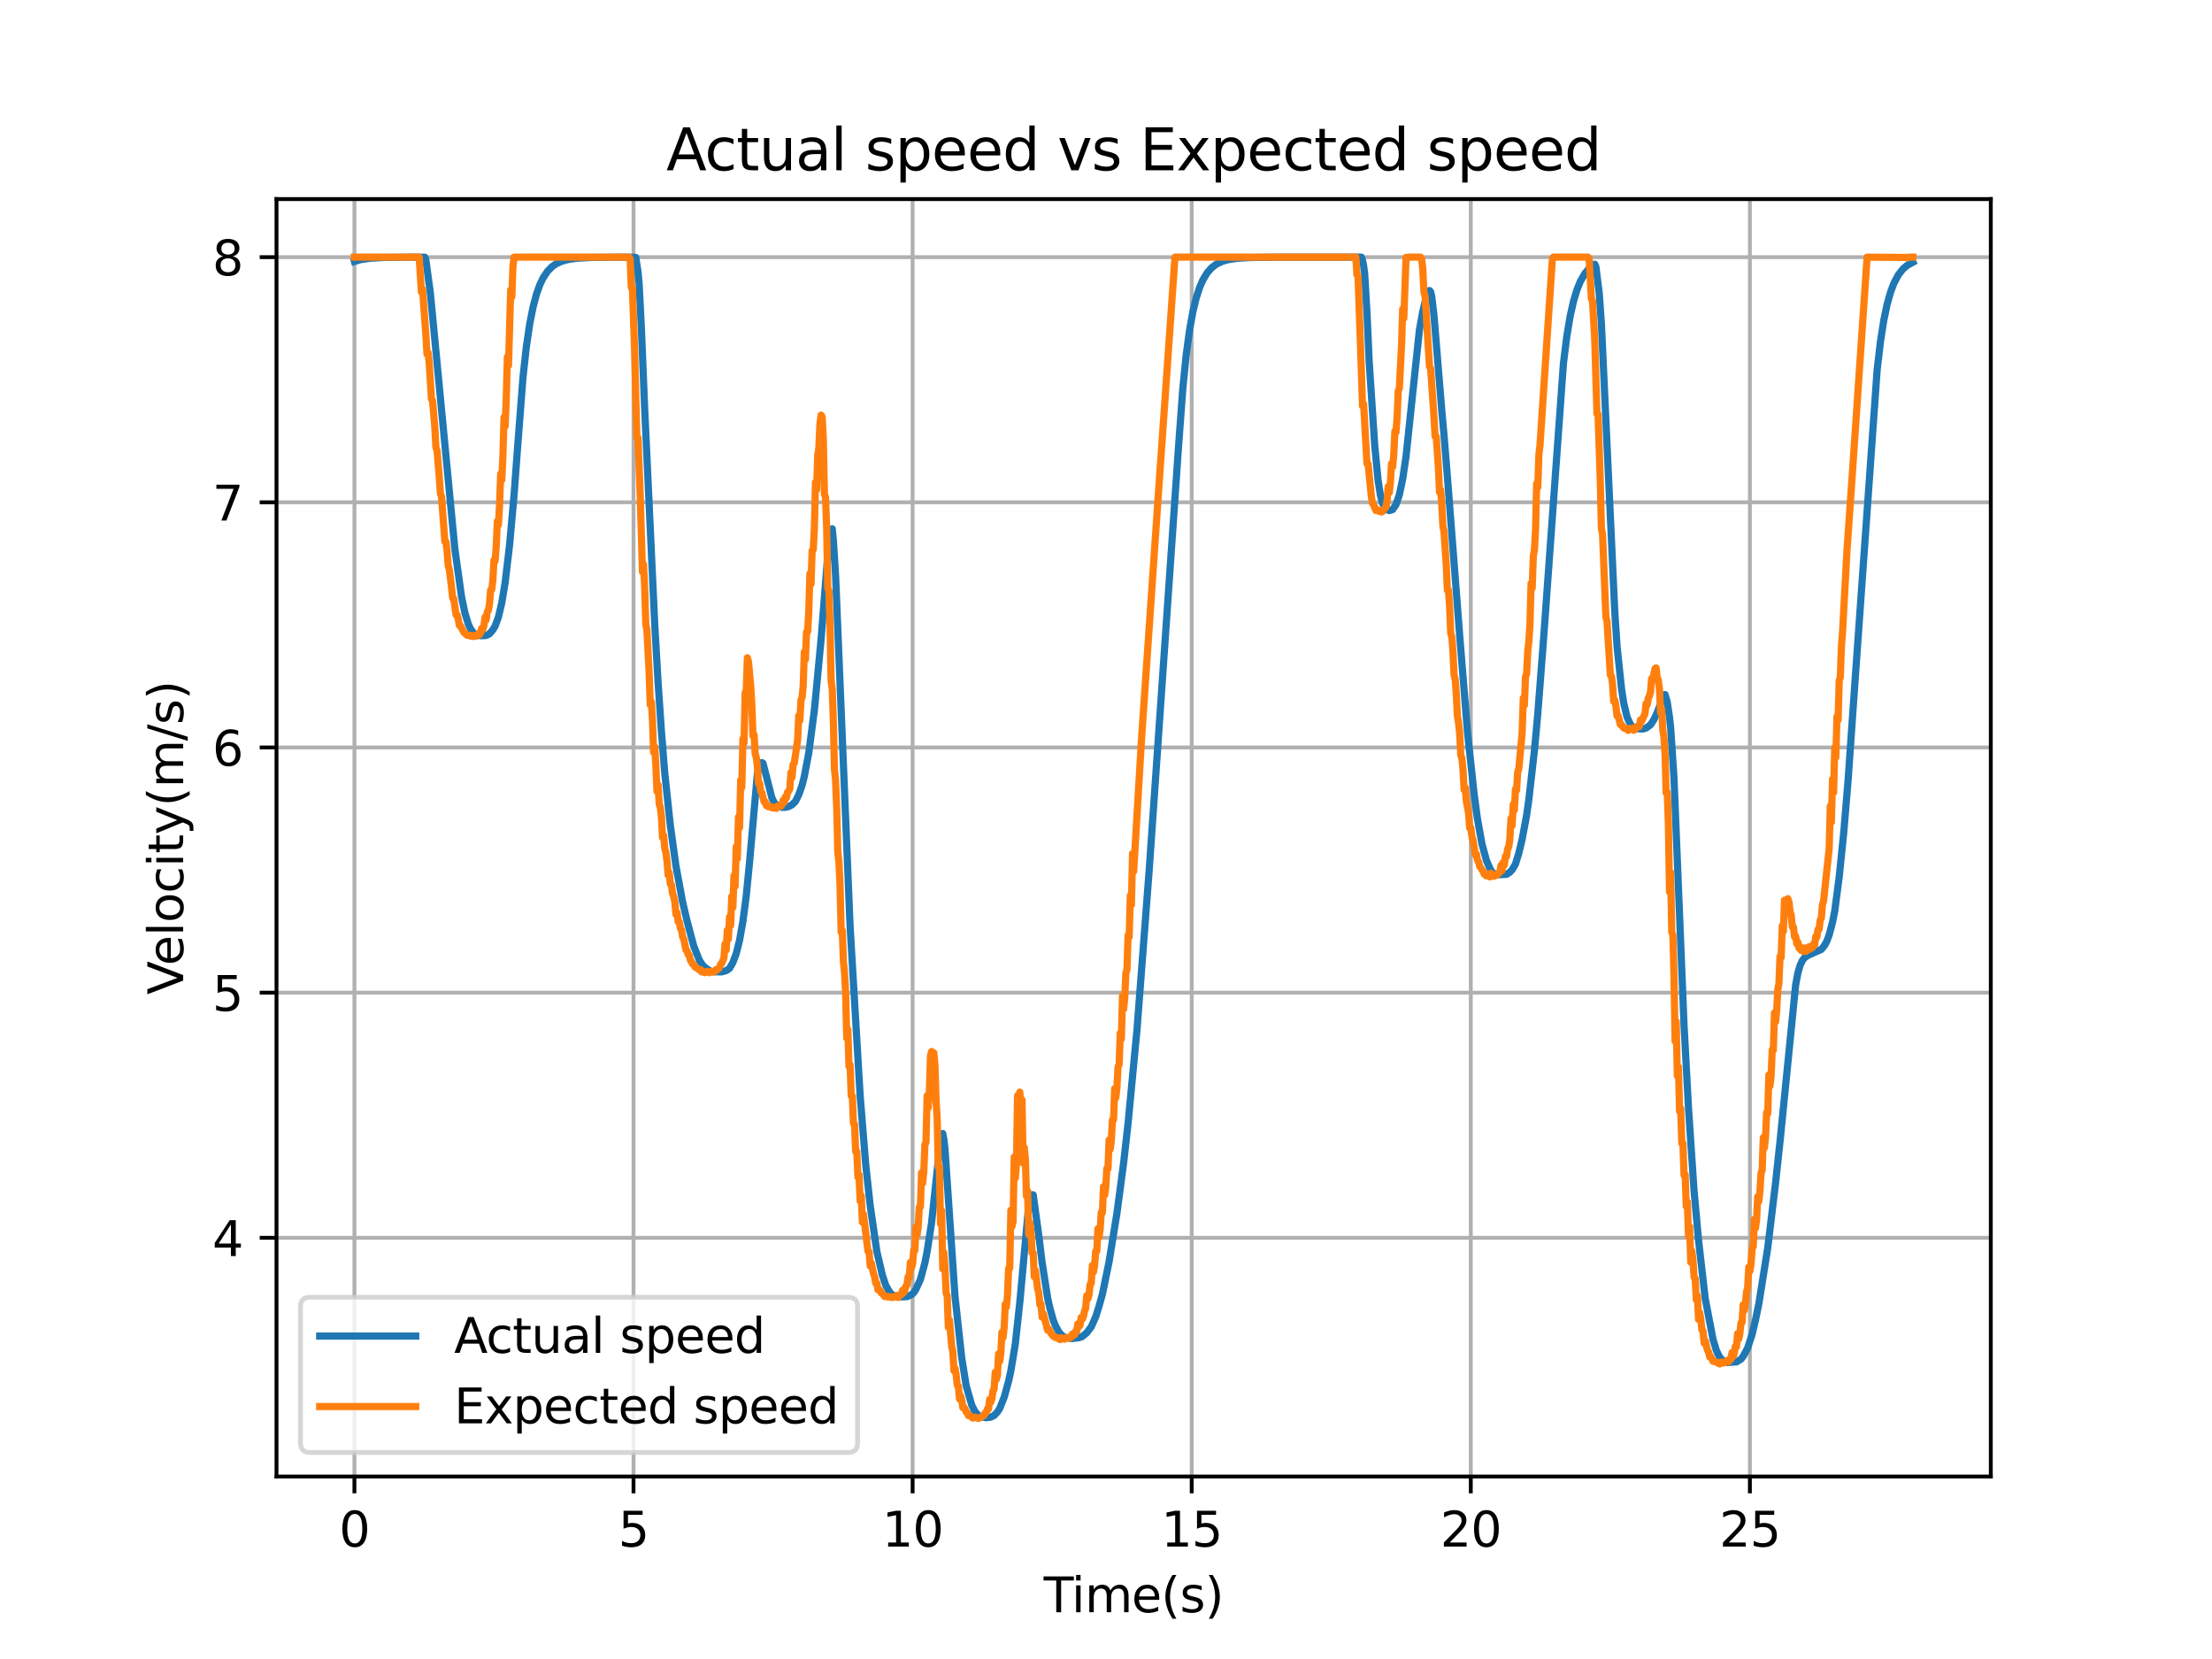 <?xml version="1.0" encoding="utf-8" standalone="no"?>
<!DOCTYPE svg PUBLIC "-//W3C//DTD SVG 1.1//EN"
  "http://www.w3.org/Graphics/SVG/1.1/DTD/svg11.dtd">
<svg xmlns:xlink="http://www.w3.org/1999/xlink" width="460.8pt" height="345.6pt" viewBox="0 0 460.8 345.6" xmlns="http://www.w3.org/2000/svg" version="1.1">
 <defs>
  <style type="text/css">*{stroke-linejoin: round; stroke-linecap: butt}</style>
 </defs>
 <g id="figure_1">
  <g id="patch_1">
   <path d="M 0 345.6 
L 460.8 345.6 
L 460.8 0 
L 0 0 
z
" style="fill: #ffffff"/>
  </g>
  <g id="axes_1">
   <g id="patch_2">
    <path d="M 57.6 307.584 
L 414.72 307.584 
L 414.72 41.472 
L 57.6 41.472 
z
" style="fill: #ffffff"/>
   </g>
   <g id="matplotlib.axis_1">
    <g id="xtick_1">
     <g id="line2d_1">
      <path d="M 73.833 307.584 
L 73.833 41.472 
" clip-path="url(#pf6f85a48e6)" style="fill: none; stroke: #b0b0b0; stroke-width: 0.8; stroke-linecap: square"/>
     </g>
     <g id="line2d_2">
      <defs>
       <path id="m7334515274" d="M 0 0 
L 0 3.5 
" style="stroke: #000000; stroke-width: 0.8"/>
      </defs>
      <g>
       <use xlink:href="#m7334515274" x="73.833" y="307.584" style="stroke: #000000; stroke-width: 0.8"/>
      </g>
     </g>
     <g id="text_1">
      <!-- 0 -->
      <g transform="translate(70.651 322.182) scale(0.1 -0.1)">
       <defs>
        <path id="DejaVuSans-30" d="M 2034 4250 
Q 1547 4250 1301 3770 
Q 1056 3291 1056 2328 
Q 1056 1369 1301 889 
Q 1547 409 2034 409 
Q 2525 409 2770 889 
Q 3016 1369 3016 2328 
Q 3016 3291 2770 3770 
Q 2525 4250 2034 4250 
z
M 2034 4750 
Q 2819 4750 3233 4129 
Q 3647 3509 3647 2328 
Q 3647 1150 3233 529 
Q 2819 -91 2034 -91 
Q 1250 -91 836 529 
Q 422 1150 422 2328 
Q 422 3509 836 4129 
Q 1250 4750 2034 4750 
z
" transform="scale(0.016)"/>
       </defs>
       <use xlink:href="#DejaVuSans-30"/>
      </g>
     </g>
    </g>
    <g id="xtick_2">
     <g id="line2d_3">
      <path d="M 131.973 307.584 
L 131.973 41.472 
" clip-path="url(#pf6f85a48e6)" style="fill: none; stroke: #b0b0b0; stroke-width: 0.8; stroke-linecap: square"/>
     </g>
     <g id="line2d_4">
      <g>
       <use xlink:href="#m7334515274" x="131.973" y="307.584" style="stroke: #000000; stroke-width: 0.8"/>
      </g>
     </g>
     <g id="text_2">
      <!-- 5 -->
      <g transform="translate(128.792 322.182) scale(0.1 -0.1)">
       <defs>
        <path id="DejaVuSans-35" d="M 691 4666 
L 3169 4666 
L 3169 4134 
L 1269 4134 
L 1269 2991 
Q 1406 3038 1543 3061 
Q 1681 3084 1819 3084 
Q 2600 3084 3056 2656 
Q 3513 2228 3513 1497 
Q 3513 744 3044 326 
Q 2575 -91 1722 -91 
Q 1428 -91 1123 -41 
Q 819 9 494 109 
L 494 744 
Q 775 591 1075 516 
Q 1375 441 1709 441 
Q 2250 441 2565 725 
Q 2881 1009 2881 1497 
Q 2881 1984 2565 2268 
Q 2250 2553 1709 2553 
Q 1456 2553 1204 2497 
Q 953 2441 691 2322 
L 691 4666 
z
" transform="scale(0.016)"/>
       </defs>
       <use xlink:href="#DejaVuSans-35"/>
      </g>
     </g>
    </g>
    <g id="xtick_3">
     <g id="line2d_5">
      <path d="M 190.113 307.584 
L 190.113 41.472 
" clip-path="url(#pf6f85a48e6)" style="fill: none; stroke: #b0b0b0; stroke-width: 0.8; stroke-linecap: square"/>
     </g>
     <g id="line2d_6">
      <g>
       <use xlink:href="#m7334515274" x="190.113" y="307.584" style="stroke: #000000; stroke-width: 0.8"/>
      </g>
     </g>
     <g id="text_3">
      <!-- 10 -->
      <g transform="translate(183.751 322.182) scale(0.1 -0.1)">
       <defs>
        <path id="DejaVuSans-31" d="M 794 531 
L 1825 531 
L 1825 4091 
L 703 3866 
L 703 4441 
L 1819 4666 
L 2450 4666 
L 2450 531 
L 3481 531 
L 3481 0 
L 794 0 
L 794 531 
z
" transform="scale(0.016)"/>
       </defs>
       <use xlink:href="#DejaVuSans-31"/>
       <use xlink:href="#DejaVuSans-30" x="63.623"/>
      </g>
     </g>
    </g>
    <g id="xtick_4">
     <g id="line2d_7">
      <path d="M 248.253 307.584 
L 248.253 41.472 
" clip-path="url(#pf6f85a48e6)" style="fill: none; stroke: #b0b0b0; stroke-width: 0.8; stroke-linecap: square"/>
     </g>
     <g id="line2d_8">
      <g>
       <use xlink:href="#m7334515274" x="248.253" y="307.584" style="stroke: #000000; stroke-width: 0.8"/>
      </g>
     </g>
     <g id="text_4">
      <!-- 15 -->
      <g transform="translate(241.891 322.182) scale(0.1 -0.1)">
       <use xlink:href="#DejaVuSans-31"/>
       <use xlink:href="#DejaVuSans-35" x="63.623"/>
      </g>
     </g>
    </g>
    <g id="xtick_5">
     <g id="line2d_9">
      <path d="M 306.393 307.584 
L 306.393 41.472 
" clip-path="url(#pf6f85a48e6)" style="fill: none; stroke: #b0b0b0; stroke-width: 0.8; stroke-linecap: square"/>
     </g>
     <g id="line2d_10">
      <g>
       <use xlink:href="#m7334515274" x="306.393" y="307.584" style="stroke: #000000; stroke-width: 0.8"/>
      </g>
     </g>
     <g id="text_5">
      <!-- 20 -->
      <g transform="translate(300.031 322.182) scale(0.1 -0.1)">
       <defs>
        <path id="DejaVuSans-32" d="M 1228 531 
L 3431 531 
L 3431 0 
L 469 0 
L 469 531 
Q 828 903 1448 1529 
Q 2069 2156 2228 2338 
Q 2531 2678 2651 2914 
Q 2772 3150 2772 3378 
Q 2772 3750 2511 3984 
Q 2250 4219 1831 4219 
Q 1534 4219 1204 4116 
Q 875 4013 500 3803 
L 500 4441 
Q 881 4594 1212 4672 
Q 1544 4750 1819 4750 
Q 2544 4750 2975 4387 
Q 3406 4025 3406 3419 
Q 3406 3131 3298 2873 
Q 3191 2616 2906 2266 
Q 2828 2175 2409 1742 
Q 1991 1309 1228 531 
z
" transform="scale(0.016)"/>
       </defs>
       <use xlink:href="#DejaVuSans-32"/>
       <use xlink:href="#DejaVuSans-30" x="63.623"/>
      </g>
     </g>
    </g>
    <g id="xtick_6">
     <g id="line2d_11">
      <path d="M 364.533 307.584 
L 364.533 41.472 
" clip-path="url(#pf6f85a48e6)" style="fill: none; stroke: #b0b0b0; stroke-width: 0.8; stroke-linecap: square"/>
     </g>
     <g id="line2d_12">
      <g>
       <use xlink:href="#m7334515274" x="364.533" y="307.584" style="stroke: #000000; stroke-width: 0.8"/>
      </g>
     </g>
     <g id="text_6">
      <!-- 25 -->
      <g transform="translate(358.171 322.182) scale(0.1 -0.1)">
       <use xlink:href="#DejaVuSans-32"/>
       <use xlink:href="#DejaVuSans-35" x="63.623"/>
      </g>
     </g>
    </g>
    <g id="text_7">
     <!-- Time(s) -->
     <g transform="translate(217.42 335.861) scale(0.1 -0.1)">
      <defs>
       <path id="DejaVuSans-54" d="M -19 4666 
L 3928 4666 
L 3928 4134 
L 2272 4134 
L 2272 0 
L 1638 0 
L 1638 4134 
L -19 4134 
L -19 4666 
z
" transform="scale(0.016)"/>
       <path id="DejaVuSans-69" d="M 603 3500 
L 1178 3500 
L 1178 0 
L 603 0 
L 603 3500 
z
M 603 4863 
L 1178 4863 
L 1178 4134 
L 603 4134 
L 603 4863 
z
" transform="scale(0.016)"/>
       <path id="DejaVuSans-6d" d="M 3328 2828 
Q 3544 3216 3844 3400 
Q 4144 3584 4550 3584 
Q 5097 3584 5394 3201 
Q 5691 2819 5691 2113 
L 5691 0 
L 5113 0 
L 5113 2094 
Q 5113 2597 4934 2840 
Q 4756 3084 4391 3084 
Q 3944 3084 3684 2787 
Q 3425 2491 3425 1978 
L 3425 0 
L 2847 0 
L 2847 2094 
Q 2847 2600 2669 2842 
Q 2491 3084 2119 3084 
Q 1678 3084 1418 2786 
Q 1159 2488 1159 1978 
L 1159 0 
L 581 0 
L 581 3500 
L 1159 3500 
L 1159 2956 
Q 1356 3278 1631 3431 
Q 1906 3584 2284 3584 
Q 2666 3584 2933 3390 
Q 3200 3197 3328 2828 
z
" transform="scale(0.016)"/>
       <path id="DejaVuSans-65" d="M 3597 1894 
L 3597 1613 
L 953 1613 
Q 991 1019 1311 708 
Q 1631 397 2203 397 
Q 2534 397 2845 478 
Q 3156 559 3463 722 
L 3463 178 
Q 3153 47 2828 -22 
Q 2503 -91 2169 -91 
Q 1331 -91 842 396 
Q 353 884 353 1716 
Q 353 2575 817 3079 
Q 1281 3584 2069 3584 
Q 2775 3584 3186 3129 
Q 3597 2675 3597 1894 
z
M 3022 2063 
Q 3016 2534 2758 2815 
Q 2500 3097 2075 3097 
Q 1594 3097 1305 2825 
Q 1016 2553 972 2059 
L 3022 2063 
z
" transform="scale(0.016)"/>
       <path id="DejaVuSans-28" d="M 1984 4856 
Q 1566 4138 1362 3434 
Q 1159 2731 1159 2009 
Q 1159 1288 1364 580 
Q 1569 -128 1984 -844 
L 1484 -844 
Q 1016 -109 783 600 
Q 550 1309 550 2009 
Q 550 2706 781 3412 
Q 1013 4119 1484 4856 
L 1984 4856 
z
" transform="scale(0.016)"/>
       <path id="DejaVuSans-73" d="M 2834 3397 
L 2834 2853 
Q 2591 2978 2328 3040 
Q 2066 3103 1784 3103 
Q 1356 3103 1142 2972 
Q 928 2841 928 2578 
Q 928 2378 1081 2264 
Q 1234 2150 1697 2047 
L 1894 2003 
Q 2506 1872 2764 1633 
Q 3022 1394 3022 966 
Q 3022 478 2636 193 
Q 2250 -91 1575 -91 
Q 1294 -91 989 -36 
Q 684 19 347 128 
L 347 722 
Q 666 556 975 473 
Q 1284 391 1588 391 
Q 1994 391 2212 530 
Q 2431 669 2431 922 
Q 2431 1156 2273 1281 
Q 2116 1406 1581 1522 
L 1381 1569 
Q 847 1681 609 1914 
Q 372 2147 372 2553 
Q 372 3047 722 3315 
Q 1072 3584 1716 3584 
Q 2034 3584 2315 3537 
Q 2597 3491 2834 3397 
z
" transform="scale(0.016)"/>
       <path id="DejaVuSans-29" d="M 513 4856 
L 1013 4856 
Q 1481 4119 1714 3412 
Q 1947 2706 1947 2009 
Q 1947 1309 1714 600 
Q 1481 -109 1013 -844 
L 513 -844 
Q 928 -128 1133 580 
Q 1338 1288 1338 2009 
Q 1338 2731 1133 3434 
Q 928 4138 513 4856 
z
" transform="scale(0.016)"/>
      </defs>
      <use xlink:href="#DejaVuSans-54"/>
      <use xlink:href="#DejaVuSans-69" x="57.959"/>
      <use xlink:href="#DejaVuSans-6d" x="85.742"/>
      <use xlink:href="#DejaVuSans-65" x="183.154"/>
      <use xlink:href="#DejaVuSans-28" x="244.678"/>
      <use xlink:href="#DejaVuSans-73" x="283.691"/>
      <use xlink:href="#DejaVuSans-29" x="335.791"/>
     </g>
    </g>
   </g>
   <g id="matplotlib.axis_2">
    <g id="ytick_1">
     <g id="line2d_13">
      <path d="M 57.6 257.857 
L 414.72 257.857 
" clip-path="url(#pf6f85a48e6)" style="fill: none; stroke: #b0b0b0; stroke-width: 0.8; stroke-linecap: square"/>
     </g>
     <g id="line2d_14">
      <defs>
       <path id="mead14afbc0" d="M 0 0 
L -3.5 0 
" style="stroke: #000000; stroke-width: 0.8"/>
      </defs>
      <g>
       <use xlink:href="#mead14afbc0" x="57.6" y="257.857" style="stroke: #000000; stroke-width: 0.8"/>
      </g>
     </g>
     <g id="text_8">
      <!-- 4 -->
      <g transform="translate(44.237 261.656) scale(0.1 -0.1)">
       <defs>
        <path id="DejaVuSans-34" d="M 2419 4116 
L 825 1625 
L 2419 1625 
L 2419 4116 
z
M 2253 4666 
L 3047 4666 
L 3047 1625 
L 3713 1625 
L 3713 1100 
L 3047 1100 
L 3047 0 
L 2419 0 
L 2419 1100 
L 313 1100 
L 313 1709 
L 2253 4666 
z
" transform="scale(0.016)"/>
       </defs>
       <use xlink:href="#DejaVuSans-34"/>
      </g>
     </g>
    </g>
    <g id="ytick_2">
     <g id="line2d_15">
      <path d="M 57.6 206.785 
L 414.72 206.785 
" clip-path="url(#pf6f85a48e6)" style="fill: none; stroke: #b0b0b0; stroke-width: 0.8; stroke-linecap: square"/>
     </g>
     <g id="line2d_16">
      <g>
       <use xlink:href="#mead14afbc0" x="57.6" y="206.785" style="stroke: #000000; stroke-width: 0.8"/>
      </g>
     </g>
     <g id="text_9">
      <!-- 5 -->
      <g transform="translate(44.237 210.584) scale(0.1 -0.1)">
       <use xlink:href="#DejaVuSans-35"/>
      </g>
     </g>
    </g>
    <g id="ytick_3">
     <g id="line2d_17">
      <path d="M 57.6 155.712 
L 414.72 155.712 
" clip-path="url(#pf6f85a48e6)" style="fill: none; stroke: #b0b0b0; stroke-width: 0.8; stroke-linecap: square"/>
     </g>
     <g id="line2d_18">
      <g>
       <use xlink:href="#mead14afbc0" x="57.6" y="155.712" style="stroke: #000000; stroke-width: 0.8"/>
      </g>
     </g>
     <g id="text_10">
      <!-- 6 -->
      <g transform="translate(44.237 159.512) scale(0.1 -0.1)">
       <defs>
        <path id="DejaVuSans-36" d="M 2113 2584 
Q 1688 2584 1439 2293 
Q 1191 2003 1191 1497 
Q 1191 994 1439 701 
Q 1688 409 2113 409 
Q 2538 409 2786 701 
Q 3034 994 3034 1497 
Q 3034 2003 2786 2293 
Q 2538 2584 2113 2584 
z
M 3366 4563 
L 3366 3988 
Q 3128 4100 2886 4159 
Q 2644 4219 2406 4219 
Q 1781 4219 1451 3797 
Q 1122 3375 1075 2522 
Q 1259 2794 1537 2939 
Q 1816 3084 2150 3084 
Q 2853 3084 3261 2657 
Q 3669 2231 3669 1497 
Q 3669 778 3244 343 
Q 2819 -91 2113 -91 
Q 1303 -91 875 529 
Q 447 1150 447 2328 
Q 447 3434 972 4092 
Q 1497 4750 2381 4750 
Q 2619 4750 2861 4703 
Q 3103 4656 3366 4563 
z
" transform="scale(0.016)"/>
       </defs>
       <use xlink:href="#DejaVuSans-36"/>
      </g>
     </g>
    </g>
    <g id="ytick_4">
     <g id="line2d_19">
      <path d="M 57.6 104.64 
L 414.72 104.64 
" clip-path="url(#pf6f85a48e6)" style="fill: none; stroke: #b0b0b0; stroke-width: 0.8; stroke-linecap: square"/>
     </g>
     <g id="line2d_20">
      <g>
       <use xlink:href="#mead14afbc0" x="57.6" y="104.64" style="stroke: #000000; stroke-width: 0.8"/>
      </g>
     </g>
     <g id="text_11">
      <!-- 7 -->
      <g transform="translate(44.237 108.439) scale(0.1 -0.1)">
       <defs>
        <path id="DejaVuSans-37" d="M 525 4666 
L 3525 4666 
L 3525 4397 
L 1831 0 
L 1172 0 
L 2766 4134 
L 525 4134 
L 525 4666 
z
" transform="scale(0.016)"/>
       </defs>
       <use xlink:href="#DejaVuSans-37"/>
      </g>
     </g>
    </g>
    <g id="ytick_5">
     <g id="line2d_21">
      <path d="M 57.6 53.568 
L 414.72 53.568 
" clip-path="url(#pf6f85a48e6)" style="fill: none; stroke: #b0b0b0; stroke-width: 0.8; stroke-linecap: square"/>
     </g>
     <g id="line2d_22">
      <g>
       <use xlink:href="#mead14afbc0" x="57.6" y="53.568" style="stroke: #000000; stroke-width: 0.8"/>
      </g>
     </g>
     <g id="text_12">
      <!-- 8 -->
      <g transform="translate(44.237 57.367) scale(0.1 -0.1)">
       <defs>
        <path id="DejaVuSans-38" d="M 2034 2216 
Q 1584 2216 1326 1975 
Q 1069 1734 1069 1313 
Q 1069 891 1326 650 
Q 1584 409 2034 409 
Q 2484 409 2743 651 
Q 3003 894 3003 1313 
Q 3003 1734 2745 1975 
Q 2488 2216 2034 2216 
z
M 1403 2484 
Q 997 2584 770 2862 
Q 544 3141 544 3541 
Q 544 4100 942 4425 
Q 1341 4750 2034 4750 
Q 2731 4750 3128 4425 
Q 3525 4100 3525 3541 
Q 3525 3141 3298 2862 
Q 3072 2584 2669 2484 
Q 3125 2378 3379 2068 
Q 3634 1759 3634 1313 
Q 3634 634 3220 271 
Q 2806 -91 2034 -91 
Q 1263 -91 848 271 
Q 434 634 434 1313 
Q 434 1759 690 2068 
Q 947 2378 1403 2484 
z
M 1172 3481 
Q 1172 3119 1398 2916 
Q 1625 2713 2034 2713 
Q 2441 2713 2670 2916 
Q 2900 3119 2900 3481 
Q 2900 3844 2670 4047 
Q 2441 4250 2034 4250 
Q 1625 4250 1398 4047 
Q 1172 3844 1172 3481 
z
" transform="scale(0.016)"/>
       </defs>
       <use xlink:href="#DejaVuSans-38"/>
      </g>
     </g>
    </g>
    <g id="text_13">
     <!-- Velocity(m/s) -->
     <g transform="translate(38.158 207.205) rotate(-90) scale(0.1 -0.1)">
      <defs>
       <path id="DejaVuSans-56" d="M 1831 0 
L 50 4666 
L 709 4666 
L 2188 738 
L 3669 4666 
L 4325 4666 
L 2547 0 
L 1831 0 
z
" transform="scale(0.016)"/>
       <path id="DejaVuSans-6c" d="M 603 4863 
L 1178 4863 
L 1178 0 
L 603 0 
L 603 4863 
z
" transform="scale(0.016)"/>
       <path id="DejaVuSans-6f" d="M 1959 3097 
Q 1497 3097 1228 2736 
Q 959 2375 959 1747 
Q 959 1119 1226 758 
Q 1494 397 1959 397 
Q 2419 397 2687 759 
Q 2956 1122 2956 1747 
Q 2956 2369 2687 2733 
Q 2419 3097 1959 3097 
z
M 1959 3584 
Q 2709 3584 3137 3096 
Q 3566 2609 3566 1747 
Q 3566 888 3137 398 
Q 2709 -91 1959 -91 
Q 1206 -91 779 398 
Q 353 888 353 1747 
Q 353 2609 779 3096 
Q 1206 3584 1959 3584 
z
" transform="scale(0.016)"/>
       <path id="DejaVuSans-63" d="M 3122 3366 
L 3122 2828 
Q 2878 2963 2633 3030 
Q 2388 3097 2138 3097 
Q 1578 3097 1268 2742 
Q 959 2388 959 1747 
Q 959 1106 1268 751 
Q 1578 397 2138 397 
Q 2388 397 2633 464 
Q 2878 531 3122 666 
L 3122 134 
Q 2881 22 2623 -34 
Q 2366 -91 2075 -91 
Q 1284 -91 818 406 
Q 353 903 353 1747 
Q 353 2603 823 3093 
Q 1294 3584 2113 3584 
Q 2378 3584 2631 3529 
Q 2884 3475 3122 3366 
z
" transform="scale(0.016)"/>
       <path id="DejaVuSans-74" d="M 1172 4494 
L 1172 3500 
L 2356 3500 
L 2356 3053 
L 1172 3053 
L 1172 1153 
Q 1172 725 1289 603 
Q 1406 481 1766 481 
L 2356 481 
L 2356 0 
L 1766 0 
Q 1100 0 847 248 
Q 594 497 594 1153 
L 594 3053 
L 172 3053 
L 172 3500 
L 594 3500 
L 594 4494 
L 1172 4494 
z
" transform="scale(0.016)"/>
       <path id="DejaVuSans-79" d="M 2059 -325 
Q 1816 -950 1584 -1140 
Q 1353 -1331 966 -1331 
L 506 -1331 
L 506 -850 
L 844 -850 
Q 1081 -850 1212 -737 
Q 1344 -625 1503 -206 
L 1606 56 
L 191 3500 
L 800 3500 
L 1894 763 
L 2988 3500 
L 3597 3500 
L 2059 -325 
z
" transform="scale(0.016)"/>
       <path id="DejaVuSans-2f" d="M 1625 4666 
L 2156 4666 
L 531 -594 
L 0 -594 
L 1625 4666 
z
" transform="scale(0.016)"/>
      </defs>
      <use xlink:href="#DejaVuSans-56"/>
      <use xlink:href="#DejaVuSans-65" x="60.658"/>
      <use xlink:href="#DejaVuSans-6c" x="122.182"/>
      <use xlink:href="#DejaVuSans-6f" x="149.965"/>
      <use xlink:href="#DejaVuSans-63" x="211.146"/>
      <use xlink:href="#DejaVuSans-69" x="266.127"/>
      <use xlink:href="#DejaVuSans-74" x="293.91"/>
      <use xlink:href="#DejaVuSans-79" x="333.119"/>
      <use xlink:href="#DejaVuSans-28" x="392.299"/>
      <use xlink:href="#DejaVuSans-6d" x="431.312"/>
      <use xlink:href="#DejaVuSans-2f" x="528.725"/>
      <use xlink:href="#DejaVuSans-73" x="562.416"/>
      <use xlink:href="#DejaVuSans-29" x="614.516"/>
     </g>
    </g>
   </g>
   <g id="line2d_23">
    <path d="M 73.833 54.466 
L 75.228 54.068 
L 75.228 54.068 
L 77.089 53.798 
L 77.089 53.798 
L 79.879 53.639 
L 79.879 53.639 
L 85.926 53.574 
L 85.926 53.574 
L 88.484 53.57 
L 88.484 53.57 
L 88.717 54.182 
L 88.717 54.182 
L 89.647 60.989 
L 89.647 60.989 
L 94.763 114.425 
L 94.763 114.425 
L 96.159 124.392 
L 96.159 124.392 
L 96.856 127.712 
L 96.856 127.712 
L 97.554 129.999 
L 97.554 129.999 
L 98.019 131.017 
L 98.019 131.017 
L 98.717 131.924 
L 98.717 131.924 
L 99.414 132.277 
L 99.414 132.277 
L 100.112 132.43 
L 100.112 132.43 
L 101.042 132.412 
L 101.042 132.412 
L 101.507 132.279 
L 101.507 132.279 
L 101.973 132.031 
L 101.973 132.031 
L 102.67 131.211 
L 102.67 131.211 
L 103.135 130.439 
L 103.135 130.439 
L 103.833 128.536 
L 103.833 128.536 
L 104.531 125.575 
L 104.531 125.575 
L 105.228 121.369 
L 105.228 121.369 
L 106.159 113.49 
L 106.159 113.49 
L 107.089 103.119 
L 107.089 103.119 
L 107.787 93.682 
L 107.787 93.682 
L 108.949 78.595 
L 108.949 78.595 
L 109.647 72.252 
L 109.647 72.252 
L 110.345 67.516 
L 110.345 67.516 
L 111.042 63.981 
L 111.042 63.981 
L 111.74 61.342 
L 111.74 61.342 
L 112.438 59.371 
L 112.438 59.371 
L 113.135 57.9 
L 113.135 57.9 
L 114.066 56.502 
L 114.066 56.502 
L 114.996 55.555 
L 114.996 55.555 
L 115.926 54.914 
L 115.926 54.914 
L 117.089 54.395 
L 117.089 54.395 
L 118.484 54.029 
L 118.484 54.029 
L 120.345 53.779 
L 120.345 53.779 
L 123.368 53.628 
L 123.368 53.628 
L 130.345 53.571 
L 130.345 53.571 
L 132.438 53.621 
L 132.438 53.621 
L 132.903 56.611 
L 132.903 56.611 
L 133.136 58.999 
L 133.136 58.999 
L 133.601 68.104 
L 133.601 68.104 
L 134.298 85.158 
L 134.298 85.158 
L 136.392 130.011 
L 136.392 130.011 
L 137.089 142.114 
L 137.089 142.114 
L 137.787 152.343 
L 137.787 152.343 
L 138.485 161.091 
L 138.485 161.091 
L 139.647 171.98 
L 139.647 171.98 
L 140.81 180.39 
L 140.81 180.39 
L 142.206 187.908 
L 142.206 187.908 
L 143.136 191.884 
L 143.136 191.884 
L 144.531 197.12 
L 144.531 197.12 
L 145.694 200.035 
L 145.694 200.035 
L 146.392 201.108 
L 146.392 201.108 
L 147.089 201.72 
L 147.089 201.72 
L 148.02 202.337 
L 148.02 202.337 
L 148.485 202.435 
L 148.485 202.435 
L 150.345 202.46 
L 150.345 202.46 
L 151.275 202.202 
L 151.275 202.202 
L 151.973 201.729 
L 151.973 201.729 
L 152.671 200.52 
L 152.671 200.52 
L 153.368 198.668 
L 153.368 198.668 
L 154.066 195.867 
L 154.066 195.867 
L 154.764 191.933 
L 154.764 191.933 
L 155.461 186.575 
L 155.461 186.575 
L 156.159 179.468 
L 156.159 179.468 
L 157.787 161.05 
L 157.787 161.05 
L 158.252 159.406 
L 158.252 159.406 
L 158.485 159.011 
L 158.485 159.011 
L 158.717 158.866 
L 158.717 158.866 
L 158.95 159.017 
L 158.95 159.017 
L 160.81 166.251 
L 160.81 166.251 
L 161.275 167.174 
L 161.275 167.174 
L 161.741 167.645 
L 161.741 167.645 
L 162.206 167.968 
L 162.206 167.968 
L 162.903 168.197 
L 162.903 168.197 
L 163.601 168.175 
L 163.601 168.175 
L 164.299 168.027 
L 164.299 168.027 
L 164.996 167.636 
L 164.996 167.636 
L 165.694 166.966 
L 165.694 166.966 
L 166.392 165.57 
L 166.392 165.57 
L 167.09 163.579 
L 167.09 163.579 
L 167.555 161.733 
L 167.555 161.733 
L 168.485 156.833 
L 168.485 156.833 
L 169.648 147.937 
L 169.648 147.937 
L 171.043 133.218 
L 171.043 133.218 
L 172.671 112.657 
L 172.671 112.657 
L 173.136 110.494 
L 173.136 110.494 
L 173.369 110.152 
L 173.369 110.152 
L 173.601 112.485 
L 173.601 112.485 
L 174.066 119.811 
L 174.066 119.811 
L 177.09 192.966 
L 177.09 192.966 
L 179.183 228.22 
L 179.183 228.22 
L 180.345 242.601 
L 180.345 242.601 
L 181.276 251.122 
L 181.276 251.122 
L 182.671 260.746 
L 182.671 260.746 
L 183.834 265.709 
L 183.834 265.709 
L 184.532 267.784 
L 184.532 267.784 
L 185.229 269.014 
L 185.229 269.014 
L 185.694 269.608 
L 185.694 269.608 
L 186.392 269.976 
L 186.392 269.976 
L 187.555 270.174 
L 187.555 270.174 
L 188.95 270.114 
L 188.95 270.114 
L 189.88 269.716 
L 189.88 269.716 
L 190.346 269.282 
L 190.346 269.282 
L 190.811 268.566 
L 190.811 268.566 
L 191.741 266.525 
L 191.741 266.525 
L 192.671 263.101 
L 192.671 263.101 
L 193.136 260.696 
L 193.136 260.696 
L 194.067 254.724 
L 194.067 254.724 
L 195.229 243.763 
L 195.229 243.763 
L 195.927 237.76 
L 195.927 237.76 
L 196.16 236.635 
L 196.16 236.635 
L 196.392 236.128 
L 196.392 236.128 
L 196.625 237.331 
L 196.625 237.331 
L 196.857 239.316 
L 196.857 239.316 
L 198.95 270.101 
L 198.95 270.101 
L 200.346 282.857 
L 200.346 282.857 
L 201.276 288.68 
L 201.276 288.68 
L 202.439 292.734 
L 202.439 292.734 
L 203.136 294.119 
L 203.136 294.119 
L 203.834 294.858 
L 203.834 294.858 
L 204.299 295.108 
L 204.299 295.108 
L 205.462 295.342 
L 205.462 295.342 
L 206.392 295.219 
L 206.392 295.219 
L 207.09 294.874 
L 207.09 294.874 
L 207.788 294.142 
L 207.788 294.142 
L 208.253 293.412 
L 208.253 293.412 
L 209.183 291.087 
L 209.183 291.087 
L 210.113 287.712 
L 210.113 287.712 
L 210.578 285.592 
L 210.578 285.592 
L 211.509 279.978 
L 211.509 279.978 
L 212.439 271.344 
L 212.439 271.344 
L 214.299 251.084 
L 214.299 251.084 
L 214.764 249.198 
L 214.764 249.198 
L 214.997 248.893 
L 214.997 248.893 
L 215.23 248.905 
L 215.23 248.905 
L 216.392 257.32 
L 216.392 257.32 
L 217.09 262.974 
L 217.09 262.974 
L 218.253 270.473 
L 218.253 270.473 
L 218.718 272.516 
L 218.718 272.516 
L 219.416 275.027 
L 219.416 275.027 
L 219.881 276.199 
L 219.881 276.199 
L 220.578 277.491 
L 220.578 277.491 
L 221.276 278.261 
L 221.276 278.261 
L 221.974 278.661 
L 221.974 278.661 
L 222.671 278.771 
L 222.671 278.771 
L 223.369 278.841 
L 223.369 278.841 
L 224.765 278.668 
L 224.765 278.668 
L 225.462 278.42 
L 225.462 278.42 
L 226.392 277.634 
L 226.392 277.634 
L 227.323 276.408 
L 227.323 276.408 
L 228.253 274.323 
L 228.253 274.323 
L 228.951 272.12 
L 228.951 272.12 
L 229.648 269.61 
L 229.648 269.61 
L 231.044 262.842 
L 231.044 262.842 
L 232.672 252.766 
L 232.672 252.766 
L 234.067 242.299 
L 234.067 242.299 
L 234.997 234.005 
L 234.997 234.005 
L 236.858 214.502 
L 236.858 214.502 
L 239.416 181.013 
L 239.416 181.013 
L 245.462 93.723 
L 245.462 93.723 
L 246.393 81.036 
L 246.393 81.036 
L 247.09 74.074 
L 247.09 74.074 
L 247.788 68.876 
L 247.788 68.876 
L 248.486 64.996 
L 248.486 64.996 
L 249.183 62.1 
L 249.183 62.1 
L 249.881 59.937 
L 249.881 59.937 
L 250.579 58.323 
L 250.579 58.323 
L 251.509 56.788 
L 251.509 56.788 
L 252.439 55.749 
L 252.439 55.749 
L 253.369 55.045 
L 253.369 55.045 
L 254.532 54.475 
L 254.532 54.475 
L 255.928 54.074 
L 255.928 54.074 
L 257.788 53.8 
L 257.788 53.8 
L 260.579 53.64 
L 260.579 53.64 
L 266.625 53.574 
L 266.625 53.574 
L 283.602 53.568 
L 283.602 53.568 
L 283.835 54.269 
L 283.835 54.269 
L 284.067 55.35 
L 284.067 55.35 
L 284.3 57.198 
L 284.3 57.198 
L 284.765 65.109 
L 284.765 65.109 
L 285.23 75.412 
L 285.23 75.412 
L 286.393 92.965 
L 286.393 92.965 
L 287.091 100.134 
L 287.091 100.134 
L 287.556 103.115 
L 287.556 103.115 
L 288.021 104.861 
L 288.021 104.861 
L 288.486 105.716 
L 288.486 105.716 
L 288.951 106.186 
L 288.951 106.186 
L 289.416 106.363 
L 289.416 106.363 
L 290.114 106.154 
L 290.114 106.154 
L 290.812 105.117 
L 290.812 105.117 
L 291.509 103.068 
L 291.509 103.068 
L 292.207 99.778 
L 292.207 99.778 
L 292.905 95.082 
L 292.905 95.082 
L 293.602 88.457 
L 293.602 88.457 
L 295.696 68.698 
L 295.696 68.698 
L 296.393 64.863 
L 296.393 64.863 
L 297.091 62 
L 297.091 62 
L 297.556 60.664 
L 297.556 60.664 
L 297.789 60.521 
L 297.789 60.521 
L 298.021 60.782 
L 298.021 60.782 
L 298.254 61.753 
L 298.254 61.753 
L 298.719 65.669 
L 298.719 65.669 
L 300.347 85.469 
L 300.347 85.469 
L 300.812 90.625 
L 300.812 90.625 
L 301.51 99.191 
L 301.51 99.191 
L 304.068 132.245 
L 304.068 132.245 
L 305.696 152.414 
L 305.696 152.414 
L 307.091 165.449 
L 307.091 165.449 
L 307.789 170.622 
L 307.789 170.622 
L 308.719 175.8 
L 308.719 175.8 
L 309.649 179.24 
L 309.649 179.24 
L 310.347 180.86 
L 310.347 180.86 
L 310.812 181.689 
L 310.812 181.689 
L 311.277 182.033 
L 311.277 182.033 
L 311.742 182.25 
L 311.742 182.25 
L 313.835 182.141 
L 313.835 182.141 
L 314.533 181.696 
L 314.533 181.696 
L 314.998 181.191 
L 314.998 181.191 
L 315.696 180.01 
L 315.696 180.01 
L 316.393 177.747 
L 316.393 177.747 
L 317.091 174.842 
L 317.091 174.842 
L 318.021 169.831 
L 318.021 169.831 
L 318.486 166.551 
L 318.486 166.551 
L 319.649 156.357 
L 319.649 156.357 
L 320.347 148.708 
L 320.347 148.708 
L 321.51 133.688 
L 321.51 133.688 
L 325.696 75.658 
L 325.696 75.658 
L 326.393 70.059 
L 326.393 70.059 
L 327.091 65.879 
L 327.091 65.879 
L 327.789 62.759 
L 327.789 62.759 
L 328.487 60.429 
L 328.487 60.429 
L 329.184 58.69 
L 329.184 58.69 
L 330.114 57.037 
L 330.114 57.037 
L 331.045 55.917 
L 331.045 55.917 
L 331.975 55.159 
L 331.975 55.159 
L 332.208 55.028 
L 332.208 55.028 
L 332.44 55.489 
L 332.44 55.489 
L 333.138 60.951 
L 333.138 60.951 
L 333.603 67.452 
L 333.603 67.452 
L 336.394 127.563 
L 336.394 127.563 
L 336.859 134.617 
L 336.859 134.617 
L 337.789 143.457 
L 337.789 143.457 
L 338.254 146.489 
L 338.254 146.489 
L 338.952 149.394 
L 338.952 149.394 
L 339.649 150.933 
L 339.649 150.933 
L 340.347 151.656 
L 340.347 151.656 
L 340.812 151.782 
L 340.812 151.782 
L 342.208 151.869 
L 342.208 151.869 
L 342.905 151.672 
L 342.905 151.672 
L 343.836 150.986 
L 343.836 150.986 
L 344.533 149.916 
L 344.533 149.916 
L 345.231 148.436 
L 345.231 148.436 
L 346.394 145.256 
L 346.394 145.256 
L 346.859 144.694 
L 346.859 144.694 
L 347.324 146.299 
L 347.324 146.299 
L 347.789 149.452 
L 347.789 149.452 
L 348.022 151.52 
L 348.022 151.52 
L 348.719 162.004 
L 348.719 162.004 
L 350.812 213.474 
L 350.812 213.474 
L 351.743 230.787 
L 351.743 230.787 
L 352.905 248.083 
L 352.905 248.083 
L 353.836 258.324 
L 353.836 258.324 
L 355.231 270.529 
L 355.231 270.529 
L 356.859 279.041 
L 356.859 279.041 
L 357.557 281.354 
L 357.557 281.354 
L 358.254 282.781 
L 358.254 282.781 
L 358.952 283.471 
L 358.952 283.471 
L 359.65 283.856 
L 359.65 283.856 
L 361.743 283.706 
L 361.743 283.706 
L 362.673 283.148 
L 362.673 283.148 
L 363.138 282.554 
L 363.138 282.554 
L 364.068 280.809 
L 364.068 280.809 
L 364.999 277.967 
L 364.999 277.967 
L 365.696 274.995 
L 365.696 274.995 
L 366.394 271.636 
L 366.394 271.636 
L 368.254 259.936 
L 368.254 259.936 
L 369.882 246.431 
L 369.882 246.431 
L 370.813 237.776 
L 370.813 237.776 
L 374.068 205.172 
L 374.068 205.172 
L 374.534 202.681 
L 374.534 202.681 
L 374.999 201.085 
L 374.999 201.085 
L 375.464 200.094 
L 375.464 200.094 
L 375.929 199.492 
L 375.929 199.492 
L 376.627 199.016 
L 376.627 199.016 
L 379.417 197.776 
L 379.417 197.776 
L 380.115 196.906 
L 380.115 196.906 
L 380.58 196.034 
L 380.58 196.034 
L 381.045 194.772 
L 381.045 194.772 
L 381.743 192.145 
L 381.743 192.145 
L 382.208 189.79 
L 382.208 189.79 
L 383.138 182.673 
L 383.138 182.673 
L 384.069 173.611 
L 384.069 173.611 
L 384.999 162.45 
L 384.999 162.45 
L 386.394 142.486 
L 386.394 142.486 
L 391.045 77.038 
L 391.045 77.038 
L 391.743 71.09 
L 391.743 71.09 
L 392.441 66.649 
L 392.441 66.649 
L 393.138 63.333 
L 393.138 63.333 
L 393.836 60.858 
L 393.836 60.858 
L 394.534 59.01 
L 394.534 59.01 
L 395.464 57.254 
L 395.464 57.254 
L 396.394 56.064 
L 396.394 56.064 
L 397.324 55.262 
L 397.324 55.262 
L 398.487 54.627 
L 398.487 54.627 
" clip-path="url(#pf6f85a48e6)" style="fill: none; stroke: #1f77b4; stroke-width: 1.5; stroke-linecap: square"/>
   </g>
   <g id="line2d_24">
    <path d="M 73.833 53.568 
L 87.321 53.568 
L 87.321 53.568 
L 87.786 60.825 
L 87.786 60.825 
L 88.019 60.272 
L 88.019 60.272 
L 88.717 69.774 
L 88.717 69.774 
L 88.949 73.768 
L 88.949 73.768 
L 89.182 73.488 
L 89.182 73.488 
L 89.414 75.714 
L 89.414 75.714 
L 89.879 83.117 
L 89.879 83.117 
L 90.112 83.508 
L 90.112 83.508 
L 90.577 88.949 
L 90.577 88.949 
L 90.81 93.228 
L 90.81 93.228 
L 91.042 93.833 
L 91.507 99.336 
L 91.507 99.336 
L 91.74 102.792 
L 91.74 102.792 
L 91.972 103.444 
L 91.972 103.444 
L 92.67 112.786 
L 92.67 112.786 
L 92.903 112.867 
L 92.903 112.867 
L 93.135 114.795 
L 93.135 114.795 
L 93.368 117.876 
L 93.368 117.876 
L 93.6 118.665 
L 93.6 118.665 
L 94.065 122.364 
L 94.065 122.364 
L 94.298 124.618 
L 94.298 124.618 
L 94.531 124.734 
L 94.996 128.081 
L 94.996 128.081 
L 95.228 128.094 
L 95.228 128.094 
L 95.461 128.971 
L 95.461 128.971 
L 95.693 130.294 
L 95.693 130.294 
L 95.926 130.378 
L 95.926 130.378 
L 96.624 131.727 
L 96.624 131.727 
L 97.321 132.351 
L 97.321 132.351 
L 97.786 132.314 
L 97.786 132.314 
L 98.019 132.504 
L 98.252 132.402 
L 98.252 132.402 
L 98.484 132.602 
L 98.484 132.602 
L 98.949 132.359 
L 98.949 132.359 
L 99.182 132.556 
L 99.414 132.383 
L 99.414 132.383 
L 99.647 132.014 
L 99.647 132.014 
L 99.88 132.215 
L 99.88 132.215 
L 100.112 131.82 
L 100.112 131.82 
L 100.345 130.885 
L 100.345 130.885 
L 100.577 131.186 
L 100.577 131.186 
L 100.81 130.306 
L 100.81 130.306 
L 101.042 128.536 
L 101.042 128.536 
L 101.275 129.12 
L 101.275 129.12 
L 101.507 127.439 
L 101.507 127.439 
L 101.74 127.173 
L 101.74 127.173 
L 101.973 125.753 
L 101.973 125.753 
L 102.205 122.953 
L 102.205 122.953 
L 102.438 122.824 
L 102.438 122.824 
L 102.67 120.881 
L 102.67 120.881 
L 102.903 116.682 
L 102.903 116.682 
L 103.135 116.894 
L 103.135 116.894 
L 103.368 113.912 
L 103.368 113.912 
L 103.6 108.583 
L 103.6 108.583 
L 103.833 109.295 
L 103.833 109.295 
L 104.066 105.193 
L 104.066 105.193 
L 104.298 98.704 
L 104.531 99.986 
L 104.531 99.986 
L 104.763 95.017 
L 104.763 95.017 
L 104.996 86.935 
L 104.996 86.935 
L 105.228 88.815 
L 105.228 88.815 
L 105.461 83.086 
L 105.461 83.086 
L 105.694 74.324 
L 105.694 74.324 
L 105.926 76.156 
L 105.926 76.156 
L 106.391 60.376 
L 106.391 60.376 
L 106.624 61.841 
L 106.624 61.841 
L 106.856 55.526 
L 106.856 55.526 
L 107.089 53.568 
L 107.089 53.568 
L 131.043 53.568 
L 131.043 53.568 
L 131.275 53.841 
L 131.275 53.841 
L 131.508 59.873 
L 131.508 59.873 
L 131.74 60.059 
L 131.74 60.059 
L 132.205 73.035 
L 132.205 73.035 
L 132.671 91.143 
L 132.671 91.143 
L 132.903 91.169 
L 132.903 91.169 
L 133.368 103.121 
L 133.368 103.121 
L 133.833 119.124 
L 133.833 119.124 
L 134.066 117.558 
L 134.066 117.558 
L 134.298 122.4 
L 134.298 122.4 
L 134.531 130.04 
L 134.531 130.04 
L 134.764 131.215 
L 134.764 131.215 
L 135.229 140.242 
L 135.229 140.242 
L 135.461 146.847 
L 135.461 146.847 
L 135.694 146.21 
L 135.694 146.21 
L 135.926 150.159 
L 135.926 150.159 
L 136.159 156.721 
L 136.159 156.721 
L 136.392 155.589 
L 136.392 155.589 
L 136.624 159.305 
L 136.624 159.305 
L 136.857 164.849 
L 136.857 164.849 
L 137.089 163.539 
L 137.322 167.482 
L 137.322 167.482 
L 137.554 168.215 
L 137.554 168.215 
L 137.787 170.195 
L 137.787 170.195 
L 138.019 174.515 
L 138.019 174.515 
L 138.252 174.057 
L 138.252 174.057 
L 138.485 176.799 
L 138.485 176.799 
L 138.717 177.574 
L 138.717 177.574 
L 138.95 179.409 
L 138.95 179.409 
L 139.182 182.315 
L 139.182 182.315 
L 139.415 181.791 
L 139.415 181.791 
L 139.647 184.168 
L 139.647 184.168 
L 139.88 184.347 
L 139.88 184.347 
L 140.112 186.152 
L 140.112 186.152 
L 140.345 186.763 
L 140.345 186.763 
L 140.578 187.848 
L 140.81 190.474 
L 140.81 190.474 
L 141.043 190.129 
L 141.043 190.129 
L 141.275 192.032 
L 141.275 192.032 
L 141.508 192.052 
L 141.508 192.052 
L 141.74 193.393 
L 141.74 193.393 
L 141.973 193.685 
L 141.973 193.685 
L 142.206 195.192 
L 142.206 195.192 
L 142.438 195.618 
L 142.438 195.618 
L 142.903 197.891 
L 142.903 197.891 
L 143.136 198.084 
L 143.136 198.084 
L 143.368 198.874 
L 143.368 198.874 
L 143.601 199.025 
L 143.601 199.025 
L 143.833 200.087 
L 143.833 200.087 
L 144.066 200.356 
L 144.066 200.356 
L 144.299 200.841 
L 144.299 200.841 
L 144.531 200.961 
L 144.531 200.961 
L 144.764 201.423 
L 144.764 201.423 
L 145.694 202.031 
L 145.694 202.031 
L 145.927 201.961 
L 145.927 201.961 
L 146.159 202.467 
L 146.159 202.467 
L 146.392 202.382 
L 146.392 202.382 
L 146.857 202.631 
L 146.857 202.631 
L 147.322 202.35 
L 147.322 202.35 
L 147.787 202.632 
L 147.787 202.632 
L 148.252 202.311 
L 148.252 202.311 
L 148.717 202.499 
L 148.717 202.499 
L 148.95 202.315 
L 148.95 202.315 
L 149.182 201.968 
L 149.415 202.004 
L 149.415 202.004 
L 149.647 201.858 
L 149.647 201.858 
L 149.88 201.49 
L 149.88 201.49 
L 150.113 200.898 
L 150.113 200.898 
L 150.345 200.693 
L 150.345 200.693 
L 150.81 199.537 
L 150.81 199.537 
L 151.043 196.6 
L 151.043 196.6 
L 151.275 197.909 
L 151.275 197.909 
L 151.508 193.787 
L 151.508 193.787 
L 151.741 195.635 
L 151.741 195.635 
L 151.973 190.999 
L 151.973 190.999 
L 152.206 192.79 
L 152.206 192.79 
L 152.438 186.745 
L 152.438 186.745 
L 152.671 189.026 
L 152.671 189.026 
L 152.903 182.409 
L 152.903 182.409 
L 153.136 184.637 
L 153.136 184.637 
L 153.368 176.375 
L 153.368 176.375 
L 153.601 178.867 
L 153.601 178.867 
L 153.834 170.192 
L 153.834 170.192 
L 154.066 172.404 
L 154.066 172.404 
L 154.299 162.495 
L 154.299 162.495 
L 154.531 164.064 
L 154.531 164.064 
L 154.764 153.887 
L 154.764 153.887 
L 154.996 154.747 
L 154.996 154.747 
L 155.229 144.318 
L 155.461 143.825 
L 155.461 143.825 
L 155.694 137.029 
L 155.694 137.029 
L 155.927 137.856 
L 155.927 137.856 
L 156.392 142.987 
L 156.392 142.987 
L 156.624 146.903 
L 156.624 146.903 
L 156.857 153.316 
L 156.857 153.316 
L 157.089 153.078 
L 157.089 153.078 
L 157.322 157.126 
L 157.322 157.126 
L 157.555 157.76 
L 157.555 157.76 
L 157.787 159.885 
L 157.787 159.885 
L 158.02 163.264 
L 158.02 163.264 
L 158.252 163.179 
L 158.252 163.179 
L 158.485 164.91 
L 158.485 164.91 
L 158.717 165.16 
L 158.717 165.16 
L 159.182 167.041 
L 159.182 167.041 
L 159.415 167.041 
L 159.415 167.041 
L 159.648 167.819 
L 159.648 167.819 
L 159.88 167.75 
L 159.88 167.75 
L 160.113 168.076 
L 160.113 168.076 
L 160.345 167.922 
L 160.345 167.922 
L 160.81 168.295 
L 160.81 168.295 
L 161.043 168.166 
L 161.275 168.341 
L 161.275 168.341 
L 161.508 168.212 
L 161.741 168.389 
L 161.741 168.389 
L 161.973 167.905 
L 161.973 167.905 
L 162.206 168.089 
L 162.206 168.089 
L 162.438 167.826 
L 162.438 167.826 
L 162.671 167.953 
L 162.903 167.641 
L 162.903 167.641 
L 163.136 166.702 
L 163.136 166.702 
L 163.369 167.11 
L 163.601 165.983 
L 163.601 165.983 
L 163.834 166.184 
L 163.834 166.184 
L 164.066 165.026 
L 164.066 165.026 
L 164.299 164.808 
L 164.299 164.808 
L 164.531 164.339 
L 164.764 160.909 
L 164.764 160.909 
L 164.996 161.937 
L 164.996 161.937 
L 165.229 159.233 
L 165.229 159.233 
L 165.462 158.964 
L 165.462 158.964 
L 165.927 155.772 
L 165.927 155.772 
L 166.159 154.123 
L 166.159 154.123 
L 166.392 149.087 
L 166.392 149.087 
L 166.624 150.113 
L 166.624 150.113 
L 166.857 145.851 
L 166.857 145.851 
L 167.09 145.287 
L 167.09 145.287 
L 167.322 142.837 
L 167.322 142.837 
L 167.555 135.77 
L 167.555 135.77 
L 167.787 137.37 
L 167.787 137.37 
L 168.02 131.608 
L 168.02 131.608 
L 168.252 131.557 
L 168.252 131.557 
L 168.485 127.367 
L 168.485 127.367 
L 168.717 119.498 
L 168.717 119.498 
L 168.95 121.681 
L 168.95 121.681 
L 169.183 114.691 
L 169.415 114.486 
L 169.415 114.486 
L 169.648 110.048 
L 169.648 110.048 
L 169.88 100.453 
L 169.88 100.453 
L 170.113 102.002 
L 170.113 102.002 
L 170.345 94.768 
L 170.345 94.768 
L 170.578 93.396 
L 170.578 93.396 
L 170.81 88.215 
L 170.81 88.215 
L 171.043 86.477 
L 171.043 86.477 
L 171.276 86.891 
L 171.276 86.891 
L 171.508 91.45 
L 171.508 91.45 
L 171.741 102.926 
L 171.741 102.926 
L 171.973 103.576 
L 171.973 103.576 
L 172.206 109.897 
L 172.206 109.897 
L 172.438 122.472 
L 172.438 122.472 
L 172.671 123.098 
L 172.671 123.098 
L 172.904 130.145 
L 172.904 130.145 
L 173.136 141.824 
L 173.136 141.824 
L 173.369 143.495 
L 173.369 143.495 
L 173.601 150.203 
L 173.601 150.203 
L 173.834 160.305 
L 173.834 160.305 
L 174.066 162.552 
L 174.066 162.552 
L 174.299 168.233 
L 174.299 168.233 
L 174.531 177.543 
L 174.531 177.543 
L 174.764 179.521 
L 174.764 179.521 
L 174.997 184.437 
L 174.997 184.437 
L 175.229 194.188 
L 175.229 194.188 
L 175.462 193.835 
L 175.462 193.835 
L 175.694 200.214 
L 175.694 200.214 
L 175.927 202.605 
L 175.927 202.605 
L 176.159 206.777 
L 176.159 206.777 
L 176.392 216.272 
L 176.392 216.272 
L 176.624 214.455 
L 176.857 222.162 
L 176.857 222.162 
L 177.09 221.825 
L 177.09 221.825 
L 177.322 228.296 
L 177.322 228.296 
L 177.555 228.321 
L 177.555 228.321 
L 177.787 234.011 
L 177.787 234.011 
L 178.02 234.217 
L 178.02 234.217 
L 178.252 239.902 
L 178.252 239.902 
L 178.485 239.892 
L 178.485 239.892 
L 178.718 245.21 
L 178.718 245.21 
L 178.95 244.732 
L 178.95 244.732 
L 179.183 250.217 
L 179.183 250.217 
L 179.415 249.08 
L 179.648 254.6 
L 179.648 254.6 
L 179.88 252.955 
L 179.88 252.955 
L 180.811 260.655 
L 180.811 260.655 
L 181.043 260.787 
L 181.043 260.787 
L 181.276 263.73 
L 181.276 263.73 
L 181.508 263.122 
L 181.508 263.122 
L 181.973 265.357 
L 181.973 265.357 
L 182.206 265.987 
L 182.206 265.987 
L 182.439 267.339 
L 182.439 267.339 
L 182.671 267.323 
L 182.671 267.323 
L 182.904 268.707 
L 182.904 268.707 
L 183.136 268.637 
L 183.136 268.637 
L 183.369 268.886 
L 183.369 268.886 
L 183.601 269.366 
L 183.601 269.366 
L 183.834 269.476 
L 183.834 269.476 
L 184.299 270.103 
L 184.299 270.103 
L 184.764 270.074 
L 184.764 270.074 
L 184.997 270.187 
L 184.997 270.187 
L 185.229 270.081 
L 185.229 270.081 
L 185.694 270.295 
L 185.694 270.295 
L 185.927 270.141 
L 185.927 270.141 
L 186.159 270.249 
L 186.159 270.249 
L 186.392 270.075 
L 186.392 270.075 
L 186.625 270.184 
L 186.625 270.184 
L 186.857 269.869 
L 186.857 269.869 
L 187.09 270.301 
L 187.09 270.301 
L 187.322 270.074 
L 187.322 270.074 
L 187.555 269.634 
L 187.555 269.634 
L 187.787 269.673 
L 188.02 268.777 
L 188.02 268.777 
L 188.253 269.286 
L 188.253 269.286 
L 188.485 268.805 
L 188.718 267.939 
L 188.718 267.939 
L 188.95 267.668 
L 188.95 267.668 
L 189.183 265.918 
L 189.183 265.918 
L 189.415 266.138 
L 189.415 266.138 
L 189.648 262.986 
L 189.648 262.986 
L 189.88 264.111 
L 190.113 263.256 
L 190.113 263.256 
L 190.346 260.425 
L 190.346 260.425 
L 190.578 260.514 
L 190.578 260.514 
L 190.811 255.579 
L 190.811 255.579 
L 191.043 257.22 
L 191.043 257.22 
L 191.276 255.655 
L 191.276 255.655 
L 191.508 251.47 
L 191.508 251.47 
L 191.741 251.403 
L 191.741 251.403 
L 191.973 244.318 
L 191.973 244.318 
L 192.206 246.467 
L 192.206 246.467 
L 192.439 244.075 
L 192.439 244.075 
L 192.671 238.437 
L 192.671 238.437 
L 192.904 237.947 
L 192.904 237.947 
L 193.136 228.26 
L 193.136 228.26 
L 193.369 230.718 
L 193.369 230.718 
L 193.601 227.525 
L 193.601 227.525 
L 193.834 219.958 
L 193.834 219.958 
L 194.067 219.052 
L 194.067 219.052 
L 194.299 220.344 
L 194.299 220.344 
L 194.532 219.319 
L 194.532 219.319 
L 194.764 221.835 
L 194.764 221.835 
L 194.997 229.282 
L 194.997 229.282 
L 195.229 232.975 
L 195.229 232.975 
L 195.462 243.091 
L 195.462 243.091 
L 195.694 243.102 
L 195.694 243.102 
L 195.927 254.945 
L 195.927 254.945 
L 196.16 252.221 
L 196.16 252.221 
L 196.392 264.346 
L 196.392 264.346 
L 196.625 260.92 
L 196.625 260.92 
L 196.857 263.962 
L 196.857 263.962 
L 197.09 269.363 
L 197.09 269.363 
L 197.322 269.936 
L 197.322 269.936 
L 197.555 276.499 
L 197.555 276.499 
L 197.788 275.015 
L 197.788 275.015 
L 198.253 280.491 
L 198.253 280.491 
L 198.485 281.489 
L 198.718 285.537 
L 198.718 285.537 
L 198.95 285.061 
L 198.95 285.061 
L 199.183 286.371 
L 199.183 286.371 
L 199.415 288.588 
L 199.415 288.588 
L 199.648 288.784 
L 199.648 288.784 
L 199.881 291.427 
L 199.881 291.427 
L 200.113 290.804 
L 200.113 290.804 
L 200.346 291.619 
L 200.346 291.619 
L 200.578 293.24 
L 200.578 293.24 
L 200.811 293.173 
L 200.811 293.173 
L 201.043 293.534 
L 201.043 293.534 
L 201.276 294.153 
L 201.276 294.153 
L 201.508 294.299 
L 201.741 294.89 
L 201.741 294.89 
L 201.974 294.86 
L 201.974 294.86 
L 202.671 295.414 
L 202.671 295.414 
L 203.136 295.223 
L 203.136 295.223 
L 203.834 295.488 
L 203.834 295.488 
L 204.997 294.858 
L 204.997 294.858 
L 205.229 294.335 
L 205.229 294.335 
L 205.462 294.223 
L 205.462 294.223 
L 205.695 293.511 
L 205.695 293.511 
L 205.927 293.514 
L 206.16 291.522 
L 206.16 291.522 
L 206.392 292.088 
L 206.392 292.088 
L 206.625 291.375 
L 206.625 291.375 
L 206.857 289.709 
L 206.857 289.709 
L 207.09 289.429 
L 207.09 289.429 
L 207.322 285.873 
L 207.322 285.873 
L 207.555 287.361 
L 207.555 287.361 
L 207.788 286.456 
L 207.788 286.456 
L 208.02 282.028 
L 208.02 282.028 
L 208.253 283.575 
L 208.253 283.575 
L 208.485 281.971 
L 208.485 281.971 
L 208.718 277.534 
L 208.718 277.534 
L 208.95 278.631 
L 208.95 278.631 
L 209.183 276.576 
L 209.183 276.576 
L 209.416 271.673 
L 209.416 271.673 
L 209.648 272.3 
L 209.648 272.3 
L 209.881 269.786 
L 209.881 269.786 
L 210.113 264.235 
L 210.113 264.235 
L 210.346 264.152 
L 210.346 264.152 
L 210.578 252.113 
L 210.578 252.113 
L 210.811 255.506 
L 210.811 255.506 
L 211.043 254.464 
L 211.043 254.464 
L 211.276 241.033 
L 211.276 241.033 
L 211.509 245.415 
L 211.509 245.415 
L 211.741 242.453 
L 211.741 242.453 
L 211.974 228.246 
L 211.974 228.246 
L 212.206 233.033 
L 212.206 233.033 
L 212.439 227.507 
L 212.439 227.507 
L 212.671 230.138 
L 212.671 230.138 
L 212.904 229.137 
L 212.904 229.137 
L 213.137 242.284 
L 213.137 242.284 
L 213.369 239.062 
L 213.369 239.062 
L 213.602 241.392 
L 213.602 241.392 
L 213.834 249.171 
L 213.834 249.171 
L 214.067 248.104 
L 214.067 248.104 
L 214.299 257.176 
L 214.299 257.176 
L 214.532 254.691 
L 214.532 254.691 
L 214.764 256.592 
L 214.764 256.592 
L 214.997 260.999 
L 214.997 260.999 
L 215.23 260.999 
L 215.23 260.999 
L 215.462 265.973 
L 215.462 265.973 
L 215.695 264.667 
L 215.695 264.667 
L 216.16 268.498 
L 216.16 268.498 
L 216.392 269.283 
L 216.392 269.283 
L 216.625 271.833 
L 216.625 271.833 
L 216.857 271.625 
L 216.857 271.625 
L 217.09 274.395 
L 217.09 274.395 
L 217.323 273.645 
L 217.323 273.645 
L 218.253 277.111 
L 218.253 277.111 
L 218.485 276.873 
L 218.485 276.873 
L 218.951 277.818 
L 218.951 277.818 
L 219.183 278.002 
L 219.416 278.381 
L 219.416 278.381 
L 219.648 278.408 
L 219.648 278.408 
L 219.881 278.651 
L 219.881 278.651 
L 220.113 278.646 
L 220.113 278.646 
L 220.346 278.788 
L 220.346 278.788 
L 220.578 278.71 
L 220.578 278.71 
L 220.811 279.068 
L 220.811 279.068 
L 221.044 278.669 
L 221.044 278.669 
L 221.741 278.979 
L 221.741 278.979 
L 222.206 278.61 
L 222.206 278.61 
L 222.671 278.81 
L 222.671 278.81 
L 222.904 278.505 
L 222.904 278.505 
L 223.137 278.577 
L 223.137 278.577 
L 223.369 277.923 
L 223.369 277.923 
L 223.602 278.186 
L 223.602 278.186 
L 223.834 278.077 
L 223.834 278.077 
L 224.067 277.295 
L 224.067 277.295 
L 224.299 277.373 
L 224.299 277.373 
L 224.532 275.791 
L 224.532 275.791 
L 224.765 276.379 
L 224.765 276.379 
L 224.997 276.089 
L 224.997 276.089 
L 225.23 274.445 
L 225.23 274.445 
L 225.462 274.807 
L 225.462 274.807 
L 225.695 274.271 
L 225.695 274.271 
L 225.927 273.101 
L 225.927 273.101 
L 226.16 272.551 
L 226.16 272.551 
L 226.392 269.907 
L 226.392 269.907 
L 226.625 270.564 
L 226.625 270.564 
L 226.858 269.716 
L 226.858 269.716 
L 227.09 267.556 
L 227.09 267.556 
L 227.323 267.332 
L 227.323 267.332 
L 227.555 263.621 
L 227.555 263.621 
L 227.788 264.986 
L 227.788 264.986 
L 228.02 263.585 
L 228.02 263.585 
L 228.253 260.663 
L 228.253 260.663 
L 228.486 260.635 
L 228.486 260.635 
L 228.718 255.965 
L 228.718 255.965 
L 228.951 257.751 
L 228.951 257.751 
L 229.183 256.095 
L 229.183 256.095 
L 229.416 252.547 
L 229.416 252.547 
L 229.648 252.637 
L 229.648 252.637 
L 229.881 247.212 
L 229.881 247.212 
L 230.113 248.982 
L 230.113 248.982 
L 230.346 247.376 
L 230.346 247.376 
L 230.579 243.396 
L 230.579 243.396 
L 230.811 243.47 
L 230.811 243.47 
L 231.044 237.471 
L 231.044 237.471 
L 231.276 239.411 
L 231.276 239.411 
L 231.509 237.561 
L 231.509 237.561 
L 231.741 233.277 
L 231.741 233.277 
L 231.974 233.232 
L 231.974 233.232 
L 232.206 226.765 
L 232.439 228.703 
L 232.439 228.703 
L 232.672 226.578 
L 232.672 226.578 
L 232.904 222.278 
L 232.904 222.278 
L 233.137 221.674 
L 233.137 221.674 
L 233.369 215.199 
L 233.369 215.199 
L 233.602 216.447 
L 233.602 216.447 
L 233.834 207.475 
L 233.834 207.475 
L 234.067 210.215 
L 234.067 210.215 
L 234.3 207.963 
L 234.3 207.963 
L 234.532 202.725 
L 234.765 202.007 
L 234.765 202.007 
L 234.997 194.868 
L 234.997 194.868 
L 235.23 195.183 
L 235.23 195.183 
L 235.462 186.535 
L 235.462 186.535 
L 235.695 188.504 
L 235.695 188.504 
L 235.927 177.821 
L 235.927 177.821 
L 236.16 181.542 
L 236.16 181.542 
L 237.788 154.153 
L 237.788 154.153 
L 238.486 143.928 
L 238.486 143.928 
L 241.276 103.408 
L 241.276 103.408 
L 244.765 53.568 
L 244.765 53.568 
L 282.44 53.568 
L 282.44 53.568 
L 282.672 57.252 
L 282.672 57.252 
L 282.905 57.538 
L 282.905 57.538 
L 283.602 77.429 
L 283.602 77.429 
L 283.835 84.592 
L 283.835 84.592 
L 284.067 84.179 
L 284.765 96.587 
L 284.765 96.587 
L 284.998 96.642 
L 284.998 96.642 
L 285.695 103.603 
L 285.695 103.603 
L 285.928 104.893 
L 285.928 104.893 
L 286.161 105.203 
L 286.161 105.203 
L 286.626 106.348 
L 286.626 106.348 
L 286.858 106.104 
L 286.858 106.104 
L 287.323 106.55 
L 287.323 106.55 
L 287.556 106.449 
L 287.556 106.449 
L 287.788 106.666 
L 287.788 106.666 
L 288.021 106.555 
L 288.021 106.555 
L 288.486 105.843 
L 288.486 105.843 
L 288.719 105.649 
L 288.719 105.649 
L 288.951 104.326 
L 288.951 104.326 
L 289.184 101.365 
L 289.184 101.365 
L 289.416 102.599 
L 289.416 102.599 
L 289.649 100.454 
L 289.649 100.454 
L 289.881 96.572 
L 289.881 96.572 
L 290.114 97.248 
L 290.114 97.248 
L 290.347 94.743 
L 290.347 94.743 
L 290.579 89.819 
L 290.579 89.819 
L 290.812 90.062 
L 290.812 90.062 
L 291.044 86.929 
L 291.044 86.929 
L 291.277 81.447 
L 291.277 81.447 
L 291.509 80.924 
L 291.509 80.924 
L 291.975 71.768 
L 291.975 71.768 
L 292.207 64.365 
L 292.207 64.365 
L 292.44 66.311 
L 292.44 66.311 
L 292.905 53.609 
L 292.905 53.609 
L 293.137 53.797 
L 293.137 53.797 
L 293.37 53.568 
L 293.37 53.568 
L 295.928 53.568 
L 295.928 53.568 
L 296.161 54.013 
L 296.161 54.013 
L 296.393 56.043 
L 296.393 56.043 
L 296.626 60.846 
L 296.626 60.846 
L 296.858 61.632 
L 296.858 61.632 
L 297.789 76.359 
L 297.789 76.359 
L 298.021 76.763 
L 298.021 76.763 
L 298.719 86.726 
L 298.719 86.726 
L 298.951 90.887 
L 298.951 90.887 
L 299.184 90.905 
L 299.184 90.905 
L 299.649 97.477 
L 299.649 97.477 
L 299.882 102.555 
L 299.882 102.555 
L 300.114 102.046 
L 300.114 102.046 
L 300.347 105.073 
L 300.347 105.073 
L 300.579 109.6 
L 300.579 109.6 
L 300.812 110.786 
L 300.812 110.786 
L 301.277 117.595 
L 301.277 117.595 
L 301.51 122.952 
L 301.51 122.952 
L 301.742 122.954 
L 301.742 122.954 
L 301.975 126.31 
L 301.975 126.31 
L 302.207 131.938 
L 302.207 131.938 
L 302.44 132.703 
L 302.44 132.703 
L 302.672 135.651 
L 302.672 135.651 
L 302.905 140.575 
L 302.905 140.575 
L 303.137 141.469 
L 303.137 141.469 
L 303.37 144.556 
L 303.37 144.556 
L 303.603 149.179 
L 303.603 149.179 
L 303.835 150.476 
L 303.835 150.476 
L 304.068 152.688 
L 304.068 152.688 
L 304.3 157.28 
L 304.3 157.28 
L 304.533 157.946 
L 304.533 157.946 
L 304.765 160.225 
L 304.765 160.225 
L 304.998 164.516 
L 304.998 164.516 
L 305.23 164.103 
L 305.23 164.103 
L 305.463 166.827 
L 305.463 166.827 
L 305.928 169.4 
L 305.928 169.4 
L 306.161 172.5 
L 306.161 172.5 
L 306.393 172.416 
L 306.393 172.416 
L 306.626 174.283 
L 306.626 174.283 
L 306.858 174.995 
L 306.858 174.995 
L 307.324 178.073 
L 307.324 178.073 
L 307.556 177.885 
L 307.556 177.885 
L 307.789 179.178 
L 308.021 179.555 
L 308.021 179.555 
L 308.254 180.494 
L 308.254 180.494 
L 308.951 181.481 
L 308.951 181.481 
L 309.184 182.088 
L 309.184 182.088 
L 309.649 182.461 
L 309.649 182.461 
L 310.114 182.126 
L 310.114 182.126 
L 310.347 182.683 
L 310.347 182.683 
L 310.579 181.888 
L 310.579 181.888 
L 310.812 182.312 
L 310.812 182.312 
L 311.045 182.208 
L 311.045 182.208 
L 311.277 182.536 
L 311.277 182.536 
L 311.51 182.347 
L 311.51 182.347 
L 311.742 182.326 
L 311.742 182.326 
L 311.975 182.162 
L 311.975 182.162 
L 312.207 181.801 
L 312.44 181.749 
L 312.44 181.749 
L 312.672 180.298 
L 312.672 180.298 
L 312.905 181.334 
L 312.905 181.334 
L 313.138 179.647 
L 313.138 179.647 
L 313.37 180.235 
L 313.37 180.235 
L 313.603 178.398 
L 313.603 178.398 
L 313.835 178.455 
L 313.835 178.455 
L 314.068 176.822 
L 314.3 176.416 
L 314.3 176.416 
L 314.533 174.754 
L 314.533 174.754 
L 314.765 170.467 
L 314.765 170.467 
L 314.998 171.972 
L 314.998 171.972 
L 315.231 167.585 
L 315.231 167.585 
L 315.463 168.781 
L 315.463 168.781 
L 315.696 164.369 
L 315.696 164.369 
L 315.928 164.614 
L 315.928 164.614 
L 316.161 160.827 
L 316.161 160.827 
L 316.393 160.152 
L 316.393 160.152 
L 317.091 152.662 
L 317.091 152.662 
L 317.324 145.429 
L 317.324 145.429 
L 317.556 146.916 
L 317.556 146.916 
L 317.789 140.962 
L 317.789 140.962 
L 318.021 140.39 
L 318.021 140.39 
L 318.254 135.719 
L 318.254 135.719 
L 318.486 133.678 
L 318.486 133.678 
L 318.719 129.989 
L 318.719 129.989 
L 318.952 121.528 
L 318.952 121.528 
L 319.184 122.517 
L 319.417 115.811 
L 319.417 115.811 
L 319.649 114.57 
L 319.649 114.57 
L 319.882 110.386 
L 319.882 110.386 
L 320.114 100.724 
L 320.114 100.724 
L 320.347 101.526 
L 320.347 101.526 
L 320.579 94.716 
L 320.812 92.71 
L 320.812 92.71 
L 321.742 78.597 
L 321.742 78.597 
L 323.37 54.214 
L 323.37 54.214 
L 323.603 53.568 
L 323.603 53.568 
L 330.812 53.568 
L 330.812 53.568 
L 331.045 53.924 
L 331.045 53.924 
L 331.51 62.215 
L 331.51 62.215 
L 331.742 62.635 
L 331.742 62.635 
L 332.208 70.636 
L 332.208 70.636 
L 332.673 86.2 
L 332.673 86.2 
L 332.905 86.353 
L 332.905 86.353 
L 333.37 100.263 
L 333.37 100.263 
L 333.603 110.167 
L 333.603 110.167 
L 333.835 111.2 
L 333.835 111.2 
L 334.533 128.45 
L 334.533 128.45 
L 334.766 129.427 
L 334.766 129.427 
L 335.463 140.605 
L 335.463 140.605 
L 335.696 140.833 
L 335.696 140.833 
L 335.928 142.628 
L 335.928 142.628 
L 336.161 146.087 
L 336.161 146.087 
L 336.394 145.857 
L 336.394 145.857 
L 336.626 147.128 
L 336.626 147.128 
L 336.859 149.131 
L 336.859 149.131 
L 337.091 149.133 
L 337.091 149.133 
L 337.556 150.962 
L 337.556 150.962 
L 337.789 150.949 
L 337.789 150.949 
L 338.254 151.665 
L 338.254 151.665 
L 338.719 151.768 
L 338.719 151.768 
L 339.184 152.161 
L 339.184 152.161 
L 339.417 151.733 
L 339.417 151.733 
L 339.649 151.917 
L 339.649 151.917 
L 339.882 151.793 
L 339.882 151.793 
L 340.347 152.133 
L 340.347 152.133 
L 340.58 151.498 
L 340.58 151.498 
L 340.812 151.723 
L 340.812 151.723 
L 341.045 151.312 
L 341.277 151.408 
L 341.277 151.408 
L 341.51 151.314 
L 341.51 151.314 
L 341.742 149.967 
L 341.742 149.967 
L 341.975 150.246 
L 341.975 150.246 
L 342.44 149.2 
L 342.44 149.2 
L 342.673 148.698 
L 342.673 148.698 
L 342.905 146.576 
L 342.905 146.576 
L 343.138 146.848 
L 343.138 146.848 
L 343.37 145.419 
L 343.37 145.419 
L 343.603 145.006 
L 343.603 145.006 
L 343.836 144.124 
L 344.068 141.36 
L 344.068 141.36 
L 344.301 141.529 
L 344.301 141.529 
L 344.766 139.294 
L 344.766 139.294 
L 344.998 139.141 
L 344.998 139.141 
L 345.231 141.196 
L 345.231 141.196 
L 345.463 141.687 
L 345.463 141.687 
L 345.696 143.57 
L 345.696 143.57 
L 345.929 148.427 
L 345.929 148.427 
L 346.161 147.81 
L 346.161 147.81 
L 346.394 152.135 
L 346.394 152.135 
L 346.626 153.525 
L 346.626 153.525 
L 346.859 157.024 
L 346.859 157.024 
L 347.091 165.172 
L 347.091 165.172 
L 347.324 165.112 
L 347.324 165.112 
L 347.557 171.681 
L 347.557 171.681 
L 347.789 185.829 
L 347.789 185.829 
L 348.022 181.747 
L 348.022 181.747 
L 348.254 194.147 
L 348.254 194.147 
L 348.487 194.782 
L 348.487 194.782 
L 348.719 203.051 
L 348.719 203.051 
L 348.952 216.908 
L 348.952 216.908 
L 349.184 212.79 
L 349.184 212.79 
L 349.417 224.101 
L 349.417 224.101 
L 349.65 222.239 
L 349.65 222.239 
L 349.882 231.497 
L 349.882 231.497 
L 350.115 230.903 
L 350.115 230.903 
L 350.347 238.183 
L 350.347 238.183 
L 350.58 238.173 
L 350.58 238.173 
L 350.812 244.837 
L 351.045 244.666 
L 351.045 244.666 
L 351.277 251.313 
L 351.277 251.313 
L 351.51 250.403 
L 351.743 257.587 
L 351.743 257.587 
L 351.975 255.526 
L 351.975 255.526 
L 352.208 262.954 
L 352.208 262.954 
L 352.44 260.592 
L 352.44 260.592 
L 352.673 262.441 
L 352.673 262.441 
L 352.905 266.043 
L 352.905 266.043 
L 353.138 266.343 
L 353.138 266.343 
L 353.371 270.786 
L 353.371 270.786 
L 353.603 269.955 
L 353.603 269.955 
L 353.836 274.847 
L 353.836 274.847 
L 354.068 273.435 
L 354.068 273.435 
L 354.301 274.734 
L 354.301 274.734 
L 354.533 277.024 
L 354.533 277.024 
L 354.766 277.263 
L 354.766 277.263 
L 354.998 279.804 
L 354.998 279.804 
L 355.231 279.321 
L 355.696 281.264 
L 355.696 281.264 
L 355.929 281.621 
L 355.929 281.621 
L 356.161 282.691 
L 356.161 282.691 
L 356.394 282.601 
L 356.394 282.601 
L 356.859 283.588 
L 356.859 283.588 
L 357.091 283.515 
L 357.091 283.515 
L 358.022 284.038 
L 358.022 284.038 
L 358.254 284.135 
L 358.254 284.135 
L 358.487 283.733 
L 358.487 283.733 
L 358.952 283.934 
L 358.952 283.934 
L 359.185 283.758 
L 359.417 283.854 
L 359.417 283.854 
L 359.65 283.473 
L 359.65 283.473 
L 359.882 283.687 
L 359.882 283.687 
L 360.115 283.668 
L 360.115 283.668 
L 360.347 283.055 
L 360.347 283.055 
L 360.58 283.162 
L 360.58 283.162 
L 360.812 281.767 
L 360.812 281.767 
L 361.045 282.574 
L 361.278 281.967 
L 361.51 280.466 
L 361.51 280.466 
L 361.743 280.544 
L 361.743 280.544 
L 361.975 277.811 
L 361.975 277.811 
L 362.208 278.95 
L 362.208 278.95 
L 362.44 277.919 
L 362.44 277.919 
L 362.673 275.61 
L 362.673 275.61 
L 362.906 275.482 
L 363.138 271.795 
L 363.138 271.795 
L 363.371 272.943 
L 363.371 272.943 
L 363.603 271.548 
L 363.603 271.548 
L 363.836 269.111 
L 363.836 269.111 
L 364.068 268.285 
L 364.068 268.285 
L 364.301 263.949 
L 364.301 263.949 
L 364.533 264.808 
L 364.533 264.808 
L 364.766 263.374 
L 364.766 263.374 
L 364.999 260.094 
L 364.999 260.094 
L 365.231 259.662 
L 365.231 259.662 
L 365.464 253.993 
L 365.464 253.993 
L 365.696 255.855 
L 365.696 255.855 
L 365.929 254.125 
L 366.161 249.284 
L 366.161 249.284 
L 366.394 250.278 
L 366.394 250.278 
L 366.626 248.164 
L 366.626 248.164 
L 366.859 244.336 
L 366.859 244.336 
L 367.092 243.782 
L 367.092 243.782 
L 367.324 236.987 
L 367.324 236.987 
L 367.557 239.09 
L 367.557 239.09 
L 367.789 236.944 
L 367.789 236.944 
L 368.022 231.719 
L 368.022 231.719 
L 368.254 231.955 
L 368.254 231.955 
L 368.487 223.917 
L 368.487 223.917 
L 368.72 226.245 
L 368.72 226.245 
L 368.952 224.245 
L 368.952 224.245 
L 369.185 218.681 
L 369.185 218.681 
L 369.417 218.765 
L 369.417 218.765 
L 369.65 210.98 
L 369.65 210.98 
L 369.882 212.868 
L 369.882 212.868 
L 370.115 210.528 
L 370.115 210.528 
L 370.347 206.137 
L 370.347 206.137 
L 370.58 204.951 
L 370.58 204.951 
L 370.813 199.229 
L 370.813 199.229 
L 371.045 199.473 
L 371.045 199.473 
L 371.278 192.861 
L 371.51 194.011 
L 371.51 194.011 
L 371.743 187.524 
L 371.743 187.524 
L 371.975 188.938 
L 371.975 188.938 
L 372.208 187.668 
L 372.208 187.668 
L 372.44 187.205 
L 372.44 187.205 
L 372.673 187.883 
L 372.673 187.883 
L 372.906 189.924 
L 372.906 189.924 
L 373.138 190.597 
L 373.138 190.597 
L 373.371 193.065 
L 373.371 193.065 
L 373.603 193.145 
L 373.603 193.145 
L 373.836 195.153 
L 373.836 195.153 
L 374.068 195.045 
L 374.068 195.045 
L 374.301 196.606 
L 374.301 196.606 
L 374.534 196.295 
L 374.534 196.295 
L 374.766 197.515 
L 374.766 197.515 
L 374.999 197.221 
L 374.999 197.221 
L 375.231 197.995 
L 375.231 197.995 
L 375.464 197.647 
L 375.464 197.647 
L 375.696 198.184 
L 375.696 198.184 
L 375.929 197.475 
L 375.929 197.475 
L 376.161 198.204 
L 376.161 198.204 
L 376.394 197.62 
L 376.394 197.62 
L 376.627 197.929 
L 376.627 197.929 
L 376.859 197.225 
L 376.859 197.225 
L 377.092 197.636 
L 377.092 197.636 
L 377.324 197.157 
L 377.324 197.157 
L 377.557 197.427 
L 377.557 197.427 
L 377.789 196.645 
L 377.789 196.645 
L 378.022 196.877 
L 378.022 196.877 
L 378.255 195.073 
L 378.487 195.195 
L 378.72 193.665 
L 378.72 193.665 
L 378.952 193.589 
L 378.952 193.589 
L 379.185 191.625 
L 379.185 191.625 
L 379.417 191.252 
L 379.417 191.252 
L 379.65 188.48 
L 379.65 188.48 
L 379.882 187.668 
L 379.882 187.668 
L 381.045 176.815 
L 381.045 176.815 
L 381.278 167.903 
L 381.278 167.903 
L 381.51 171.284 
L 381.51 171.284 
L 381.743 162.341 
L 381.743 162.341 
L 381.975 165.098 
L 381.975 165.098 
L 382.208 155.722 
L 382.208 155.722 
L 382.441 157.789 
L 382.441 157.789 
L 382.673 149.231 
L 382.673 149.231 
L 382.906 150.018 
L 382.906 150.018 
L 383.138 141.815 
L 383.138 141.815 
L 383.371 141.08 
L 383.371 141.08 
L 383.603 134.651 
L 383.603 134.651 
L 383.836 131.637 
L 383.836 131.637 
L 384.766 114.582 
L 384.766 114.582 
L 385.929 97.888 
L 385.929 97.888 
L 388.952 53.568 
L 388.952 53.568 
L 397.092 53.633 
L 397.092 53.633 
L 397.324 53.766 
L 397.324 53.766 
L 397.557 53.568 
L 397.557 53.568 
L 398.487 53.568 
L 398.487 53.568 
" clip-path="url(#pf6f85a48e6)" style="fill: none; stroke: #ff7f0e; stroke-width: 1.5; stroke-linecap: square"/>
   </g>
   <g id="patch_3">
    <path d="M 57.6 307.584 
L 57.6 41.472 
" style="fill: none; stroke: #000000; stroke-width: 0.8; stroke-linejoin: miter; stroke-linecap: square"/>
   </g>
   <g id="patch_4">
    <path d="M 414.72 307.584 
L 414.72 41.472 
" style="fill: none; stroke: #000000; stroke-width: 0.8; stroke-linejoin: miter; stroke-linecap: square"/>
   </g>
   <g id="patch_5">
    <path d="M 57.6 307.584 
L 414.72 307.584 
" style="fill: none; stroke: #000000; stroke-width: 0.8; stroke-linejoin: miter; stroke-linecap: square"/>
   </g>
   <g id="patch_6">
    <path d="M 57.6 41.472 
L 414.72 41.472 
" style="fill: none; stroke: #000000; stroke-width: 0.8; stroke-linejoin: miter; stroke-linecap: square"/>
   </g>
   <g id="text_14">
    <!-- Actual speed vs Expected speed -->
    <g transform="translate(138.808 35.472) scale(0.12 -0.12)">
     <defs>
      <path id="DejaVuSans-41" d="M 2188 4044 
L 1331 1722 
L 3047 1722 
L 2188 4044 
z
M 1831 4666 
L 2547 4666 
L 4325 0 
L 3669 0 
L 3244 1197 
L 1141 1197 
L 716 0 
L 50 0 
L 1831 4666 
z
" transform="scale(0.016)"/>
      <path id="DejaVuSans-75" d="M 544 1381 
L 544 3500 
L 1119 3500 
L 1119 1403 
Q 1119 906 1312 657 
Q 1506 409 1894 409 
Q 2359 409 2629 706 
Q 2900 1003 2900 1516 
L 2900 3500 
L 3475 3500 
L 3475 0 
L 2900 0 
L 2900 538 
Q 2691 219 2414 64 
Q 2138 -91 1772 -91 
Q 1169 -91 856 284 
Q 544 659 544 1381 
z
M 1991 3584 
L 1991 3584 
z
" transform="scale(0.016)"/>
      <path id="DejaVuSans-61" d="M 2194 1759 
Q 1497 1759 1228 1600 
Q 959 1441 959 1056 
Q 959 750 1161 570 
Q 1363 391 1709 391 
Q 2188 391 2477 730 
Q 2766 1069 2766 1631 
L 2766 1759 
L 2194 1759 
z
M 3341 1997 
L 3341 0 
L 2766 0 
L 2766 531 
Q 2569 213 2275 61 
Q 1981 -91 1556 -91 
Q 1019 -91 701 211 
Q 384 513 384 1019 
Q 384 1609 779 1909 
Q 1175 2209 1959 2209 
L 2766 2209 
L 2766 2266 
Q 2766 2663 2505 2880 
Q 2244 3097 1772 3097 
Q 1472 3097 1187 3025 
Q 903 2953 641 2809 
L 641 3341 
Q 956 3463 1253 3523 
Q 1550 3584 1831 3584 
Q 2591 3584 2966 3190 
Q 3341 2797 3341 1997 
z
" transform="scale(0.016)"/>
      <path id="DejaVuSans-20" transform="scale(0.016)"/>
      <path id="DejaVuSans-70" d="M 1159 525 
L 1159 -1331 
L 581 -1331 
L 581 3500 
L 1159 3500 
L 1159 2969 
Q 1341 3281 1617 3432 
Q 1894 3584 2278 3584 
Q 2916 3584 3314 3078 
Q 3713 2572 3713 1747 
Q 3713 922 3314 415 
Q 2916 -91 2278 -91 
Q 1894 -91 1617 61 
Q 1341 213 1159 525 
z
M 3116 1747 
Q 3116 2381 2855 2742 
Q 2594 3103 2138 3103 
Q 1681 3103 1420 2742 
Q 1159 2381 1159 1747 
Q 1159 1113 1420 752 
Q 1681 391 2138 391 
Q 2594 391 2855 752 
Q 3116 1113 3116 1747 
z
" transform="scale(0.016)"/>
      <path id="DejaVuSans-64" d="M 2906 2969 
L 2906 4863 
L 3481 4863 
L 3481 0 
L 2906 0 
L 2906 525 
Q 2725 213 2448 61 
Q 2172 -91 1784 -91 
Q 1150 -91 751 415 
Q 353 922 353 1747 
Q 353 2572 751 3078 
Q 1150 3584 1784 3584 
Q 2172 3584 2448 3432 
Q 2725 3281 2906 2969 
z
M 947 1747 
Q 947 1113 1208 752 
Q 1469 391 1925 391 
Q 2381 391 2643 752 
Q 2906 1113 2906 1747 
Q 2906 2381 2643 2742 
Q 2381 3103 1925 3103 
Q 1469 3103 1208 2742 
Q 947 2381 947 1747 
z
" transform="scale(0.016)"/>
      <path id="DejaVuSans-76" d="M 191 3500 
L 800 3500 
L 1894 563 
L 2988 3500 
L 3597 3500 
L 2284 0 
L 1503 0 
L 191 3500 
z
" transform="scale(0.016)"/>
      <path id="DejaVuSans-45" d="M 628 4666 
L 3578 4666 
L 3578 4134 
L 1259 4134 
L 1259 2753 
L 3481 2753 
L 3481 2222 
L 1259 2222 
L 1259 531 
L 3634 531 
L 3634 0 
L 628 0 
L 628 4666 
z
" transform="scale(0.016)"/>
      <path id="DejaVuSans-78" d="M 3513 3500 
L 2247 1797 
L 3578 0 
L 2900 0 
L 1881 1375 
L 863 0 
L 184 0 
L 1544 1831 
L 300 3500 
L 978 3500 
L 1906 2253 
L 2834 3500 
L 3513 3500 
z
" transform="scale(0.016)"/>
     </defs>
     <use xlink:href="#DejaVuSans-41"/>
     <use xlink:href="#DejaVuSans-63" x="66.658"/>
     <use xlink:href="#DejaVuSans-74" x="121.639"/>
     <use xlink:href="#DejaVuSans-75" x="160.848"/>
     <use xlink:href="#DejaVuSans-61" x="224.227"/>
     <use xlink:href="#DejaVuSans-6c" x="285.506"/>
     <use xlink:href="#DejaVuSans-20" x="313.289"/>
     <use xlink:href="#DejaVuSans-73" x="345.076"/>
     <use xlink:href="#DejaVuSans-70" x="397.176"/>
     <use xlink:href="#DejaVuSans-65" x="460.652"/>
     <use xlink:href="#DejaVuSans-65" x="522.176"/>
     <use xlink:href="#DejaVuSans-64" x="583.699"/>
     <use xlink:href="#DejaVuSans-20" x="647.176"/>
     <use xlink:href="#DejaVuSans-76" x="678.963"/>
     <use xlink:href="#DejaVuSans-73" x="738.143"/>
     <use xlink:href="#DejaVuSans-20" x="790.242"/>
     <use xlink:href="#DejaVuSans-45" x="822.029"/>
     <use xlink:href="#DejaVuSans-78" x="885.213"/>
     <use xlink:href="#DejaVuSans-70" x="944.393"/>
     <use xlink:href="#DejaVuSans-65" x="1007.869"/>
     <use xlink:href="#DejaVuSans-63" x="1069.393"/>
     <use xlink:href="#DejaVuSans-74" x="1124.373"/>
     <use xlink:href="#DejaVuSans-65" x="1163.582"/>
     <use xlink:href="#DejaVuSans-64" x="1225.105"/>
     <use xlink:href="#DejaVuSans-20" x="1288.582"/>
     <use xlink:href="#DejaVuSans-73" x="1320.369"/>
     <use xlink:href="#DejaVuSans-70" x="1372.469"/>
     <use xlink:href="#DejaVuSans-65" x="1435.945"/>
     <use xlink:href="#DejaVuSans-65" x="1497.469"/>
     <use xlink:href="#DejaVuSans-64" x="1558.992"/>
    </g>
   </g>
   <g id="legend_1">
    <g id="patch_7">
     <path d="M 64.6 302.584 
L 176.65 302.584 
Q 178.65 302.584 178.65 300.584 
L 178.65 272.228 
Q 178.65 270.228 176.65 270.228 
L 64.6 270.228 
Q 62.6 270.228 62.6 272.228 
L 62.6 300.584 
Q 62.6 302.584 64.6 302.584 
z
" style="fill: #ffffff; opacity: 0.8; stroke: #cccccc; stroke-linejoin: miter"/>
    </g>
    <g id="line2d_25">
     <path d="M 66.6 278.326 
L 76.6 278.326 
L 86.6 278.326 
" style="fill: none; stroke: #1f77b4; stroke-width: 1.5; stroke-linecap: square"/>
    </g>
    <g id="text_15">
     <!-- Actual speed -->
     <g transform="translate(94.6 281.826) scale(0.1 -0.1)">
      <use xlink:href="#DejaVuSans-41"/>
      <use xlink:href="#DejaVuSans-63" x="66.658"/>
      <use xlink:href="#DejaVuSans-74" x="121.639"/>
      <use xlink:href="#DejaVuSans-75" x="160.848"/>
      <use xlink:href="#DejaVuSans-61" x="224.227"/>
      <use xlink:href="#DejaVuSans-6c" x="285.506"/>
      <use xlink:href="#DejaVuSans-20" x="313.289"/>
      <use xlink:href="#DejaVuSans-73" x="345.076"/>
      <use xlink:href="#DejaVuSans-70" x="397.176"/>
      <use xlink:href="#DejaVuSans-65" x="460.652"/>
      <use xlink:href="#DejaVuSans-65" x="522.176"/>
      <use xlink:href="#DejaVuSans-64" x="583.699"/>
     </g>
    </g>
    <g id="line2d_26">
     <path d="M 66.6 293.004 
L 76.6 293.004 
L 86.6 293.004 
" style="fill: none; stroke: #ff7f0e; stroke-width: 1.5; stroke-linecap: square"/>
    </g>
    <g id="text_16">
     <!-- Expected speed -->
     <g transform="translate(94.6 296.504) scale(0.1 -0.1)">
      <use xlink:href="#DejaVuSans-45"/>
      <use xlink:href="#DejaVuSans-78" x="63.184"/>
      <use xlink:href="#DejaVuSans-70" x="122.363"/>
      <use xlink:href="#DejaVuSans-65" x="185.84"/>
      <use xlink:href="#DejaVuSans-63" x="247.363"/>
      <use xlink:href="#DejaVuSans-74" x="302.344"/>
      <use xlink:href="#DejaVuSans-65" x="341.553"/>
      <use xlink:href="#DejaVuSans-64" x="403.076"/>
      <use xlink:href="#DejaVuSans-20" x="466.553"/>
      <use xlink:href="#DejaVuSans-73" x="498.34"/>
      <use xlink:href="#DejaVuSans-70" x="550.439"/>
      <use xlink:href="#DejaVuSans-65" x="613.916"/>
      <use xlink:href="#DejaVuSans-65" x="675.439"/>
      <use xlink:href="#DejaVuSans-64" x="736.963"/>
     </g>
    </g>
   </g>
  </g>
 </g>
 <defs>
  <clipPath id="pf6f85a48e6">
   <rect x="57.6" y="41.472" width="357.12" height="266.112"/>
  </clipPath>
 </defs>
</svg>
